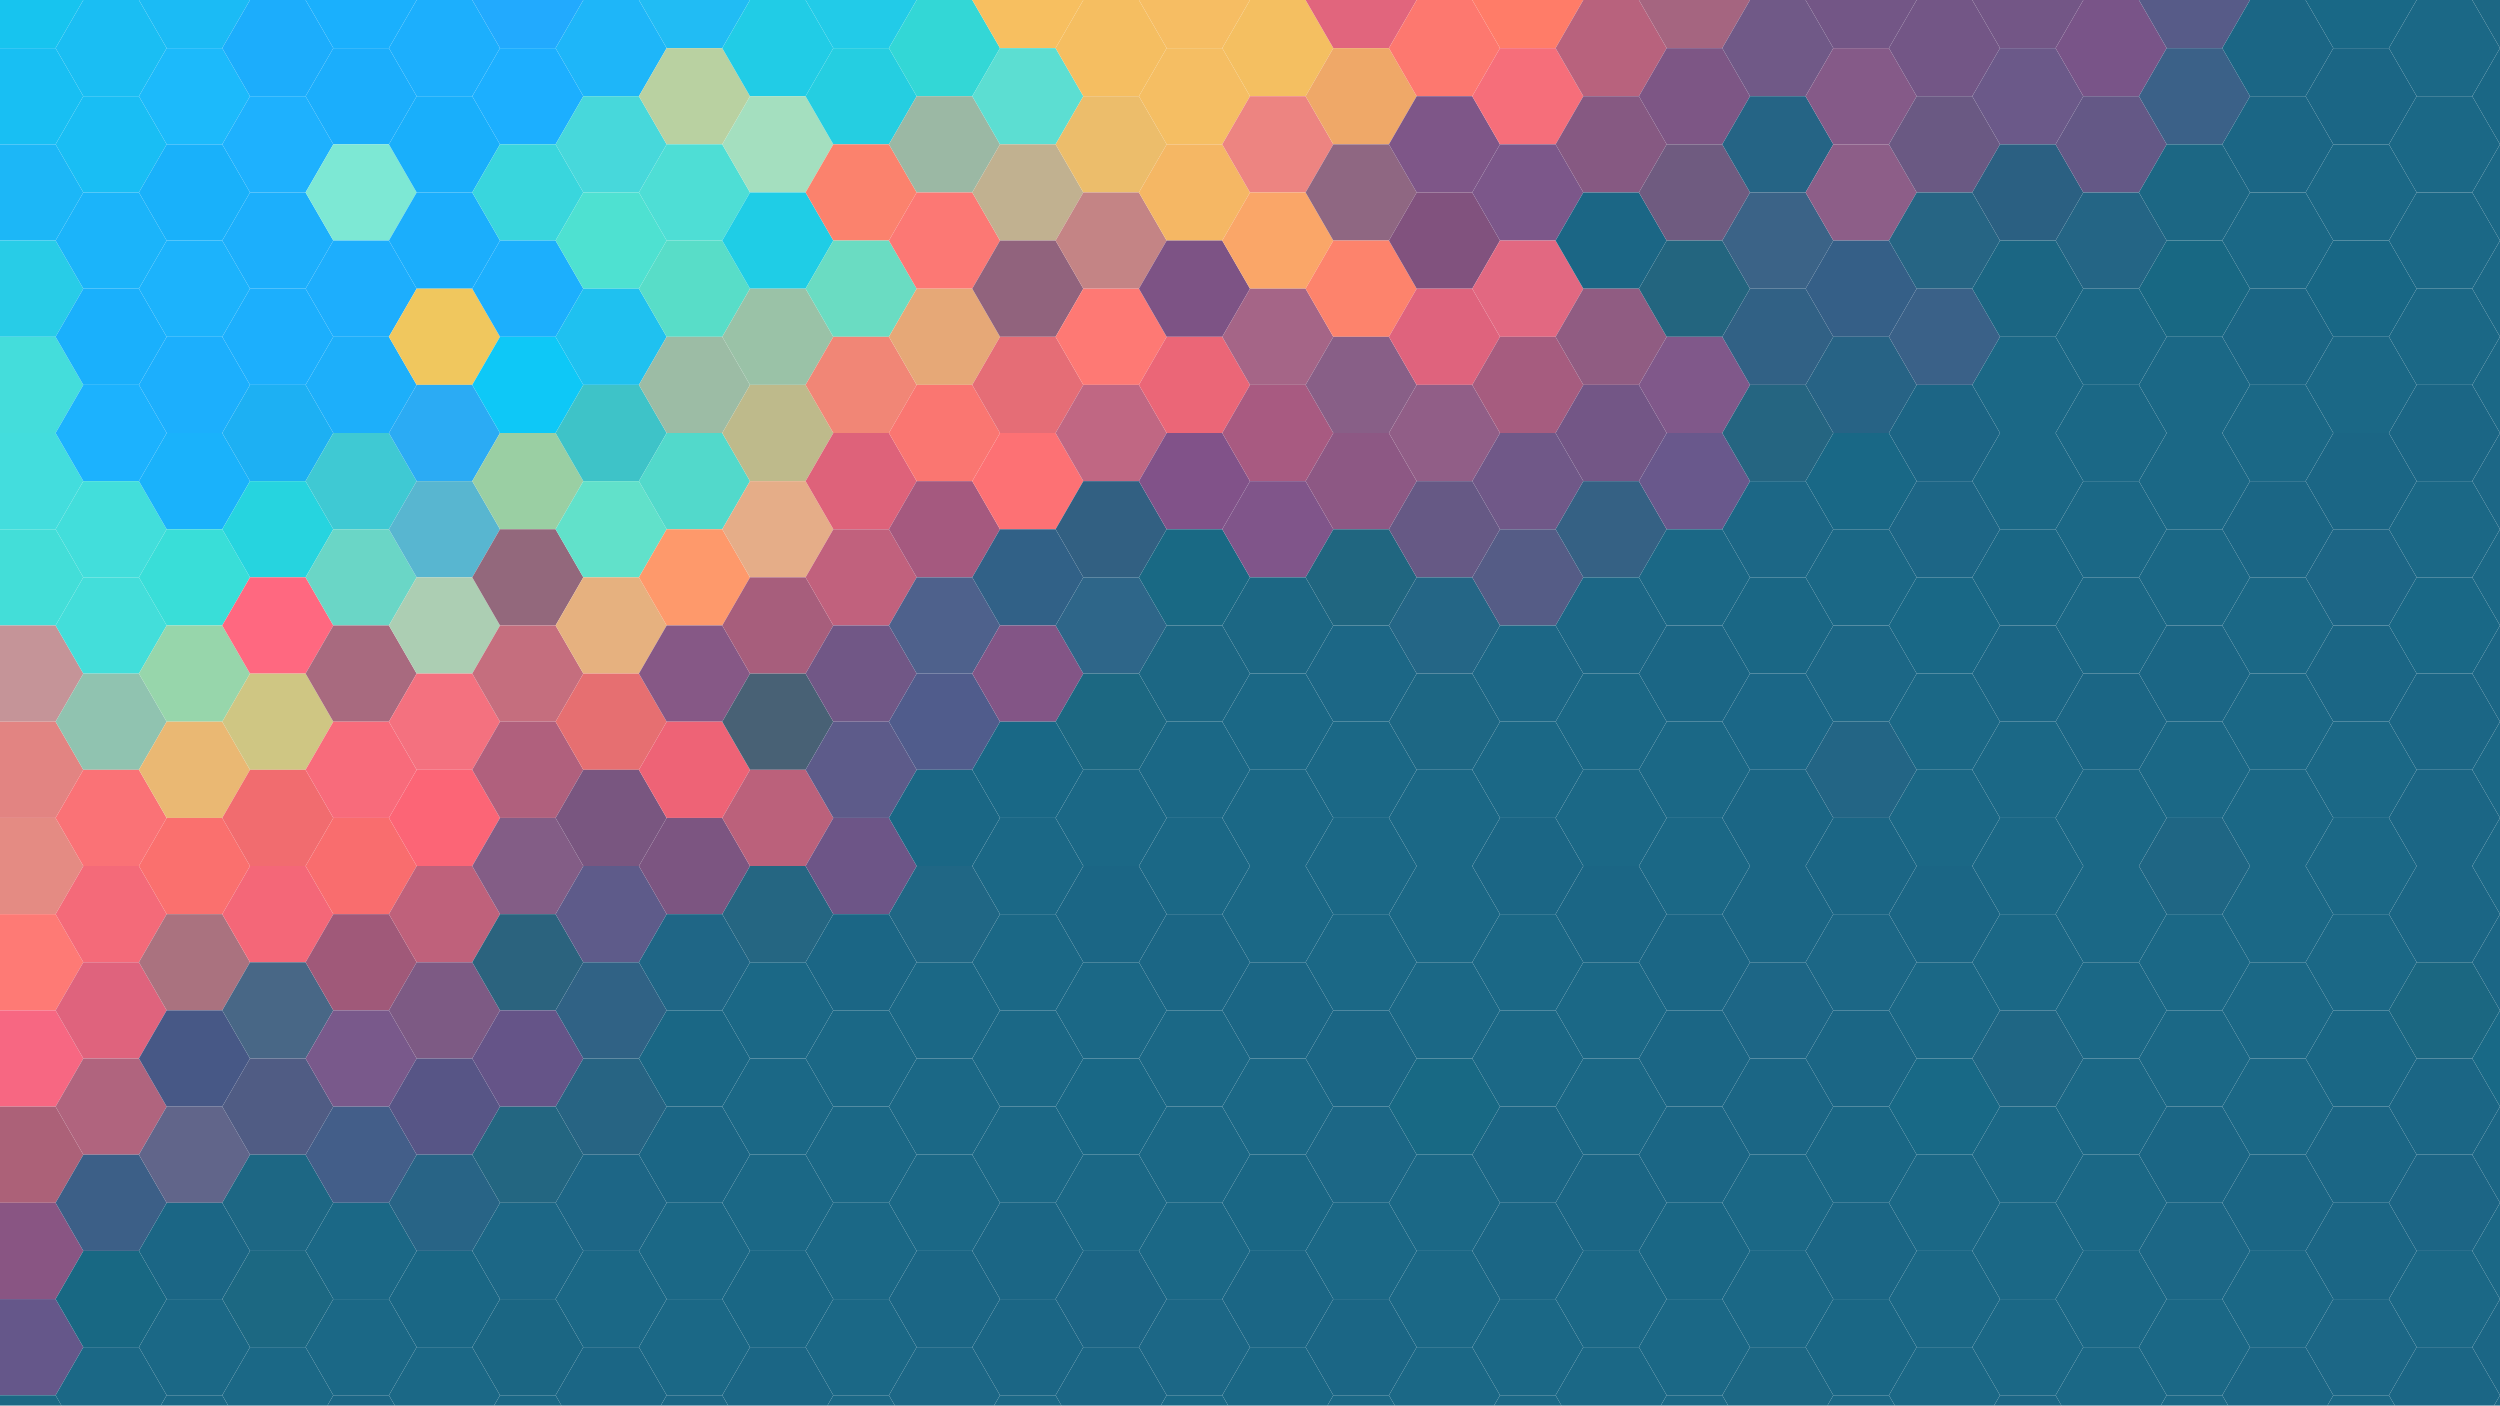 <?xml version="1.0" encoding="utf-8" ?>
<svg baseProfile="tiny" height="506" version="1.2" width="900" xmlns="http://www.w3.org/2000/svg" xmlns:ev="http://www.w3.org/2001/xml-events" xmlns:xlink="http://www.w3.org/1999/xlink"><defs /><polygon fill="rgb(23,196,239)" points="0,-17.32 20,-17.32 30.0,0.0 20,17.32 0,17.32 -10.0,0.0" /><polygon fill="rgb(24,191,243)" points="0,17.32 20,17.32 30.0,34.641 20,51.962 0,51.962 -10.0,34.641" /><polygon fill="rgb(28,183,247)" points="0,51.962 20,51.962 30.0,69.282 20,86.603 0,86.603 -10.0,69.282" /><polygon fill="rgb(40,204,231)" points="0,86.603 20,86.603 30.0,103.923 20,121.244 0,121.244 -10.0,103.923" /><polygon fill="rgb(68,221,219)" points="0,121.244 20,121.244 30.0,138.564 20,155.885 0,155.885 -10.0,138.564" /><polygon fill="rgb(67,221,221)" points="0,155.885 20,155.885 30.0,173.205 20,190.526 0,190.526 -10.0,173.205" /><polygon fill="rgb(67,222,216)" points="0,190.526 20,190.526 30.0,207.846 20,225.167 0,225.167 -10.0,207.846" /><polygon fill="rgb(197,148,152)" points="0,225.167 20,225.167 30.0,242.487 20,259.808 0,259.808 -10.0,242.487" /><polygon fill="rgb(226,132,130)" points="0,259.808 20,259.808 30.0,277.128 20,294.449 0,294.449 -10.0,277.128" /><polygon fill="rgb(228,139,131)" points="0,294.449 20,294.449 30.0,311.769 20,329.09 0,329.09 -10.0,311.769" /><polygon fill="rgb(254,122,117)" points="0,329.09 20,329.09 30.0,346.41 20,363.731 0,363.731 -10.0,346.41" /><polygon fill="rgb(247,103,130)" points="0,363.731 20,363.731 30.0,381.051 20,398.372 0,398.372 -10.0,381.051" /><polygon fill="rgb(172,97,120)" points="0,398.372 20,398.372 30.0,415.692 20,433.013 0,433.013 -10.0,415.692" /><polygon fill="rgb(137,85,131)" points="0,433.013 20,433.013 30.0,450.333 20,467.654 0,467.654 -10.0,450.333" /><polygon fill="rgb(101,87,138)" points="0,467.654 20,467.654 30.0,484.974 20,502.295 0,502.295 -10.0,484.974" /><polygon fill="rgb(27,104,132)" points="0,502.295 20,502.295 30.0,519.615 20,536.936 0,536.936 -10.0,519.615" /><polygon fill="rgb(26,190,243)" points="30.0,0.0 50.0,0.0 60.0,17.32 50.0,34.641 30.0,34.641 20.0,17.32" /><polygon fill="rgb(25,190,244)" points="30.0,34.641 50.0,34.641 60.0,51.962 50.0,69.282 30.0,69.282 20.0,51.962" /><polygon fill="rgb(27,180,250)" points="30.0,69.282 50.0,69.282 60.0,86.603 50.0,103.923 30.0,103.923 20.0,86.603" /><polygon fill="rgb(26,176,252)" points="30.0,103.923 50.0,103.923 60.0,121.244 50.0,138.564 30.0,138.564 20.0,121.244" /><polygon fill="rgb(28,178,254)" points="30.0,138.564 50.0,138.564 60.0,155.885 50.0,173.205 30.0,173.205 20.0,155.885" /><polygon fill="rgb(66,222,219)" points="30.0,173.205 50.0,173.205 60.0,190.526 50.0,207.846 30.0,207.846 20.0,190.526" /><polygon fill="rgb(67,222,218)" points="30.0,207.846 50.0,207.846 60.0,225.167 50.0,242.487 30.0,242.487 20.0,225.167" /><polygon fill="rgb(144,195,176)" points="30.0,242.487 50.0,242.487 60.0,259.808 50.0,277.128 30.0,277.128 20.0,259.808" /><polygon fill="rgb(250,114,118)" points="30.0,277.128 50.0,277.128 60.0,294.449 50.0,311.769 30.0,311.769 20.0,294.449" /><polygon fill="rgb(244,106,121)" points="30.0,311.769 50.0,311.769 60.0,329.09 50.0,346.41 30.0,346.41 20.0,329.09" /><polygon fill="rgb(223,99,125)" points="30.0,346.41 50.0,346.41 60.0,363.731 50.0,381.051 30.0,381.051 20.0,363.731" /><polygon fill="rgb(176,100,126)" points="30.0,381.051 50.0,381.051 60.0,398.372 50.0,415.692 30.0,415.692 20.0,398.372" /><polygon fill="rgb(60,95,135)" points="30.0,415.692 50.0,415.692 60.0,433.013 50.0,450.333 30.0,450.333 20.0,433.013" /><polygon fill="rgb(24,104,131)" points="30.0,450.333 50.0,450.333 60.0,467.654 50.0,484.974 30.0,484.974 20.0,467.654" /><polygon fill="rgb(27,104,134)" points="30.0,484.974 50.0,484.974 60.0,502.295 50.0,519.615 30.0,519.615 20.0,502.295" /><polygon fill="rgb(27,187,245)" points="60.0,-17.32 80.0,-17.32 90.0,0.0 80.0,17.32 60.0,17.32 50.0,0.0" /><polygon fill="rgb(28,186,251)" points="60.0,17.32 80.0,17.32 90.0,34.641 80.0,51.962 60.0,51.962 50.0,34.641" /><polygon fill="rgb(25,177,250)" points="60.0,51.962 80.0,51.962 90.0,69.282 80.0,86.603 60.0,86.603 50.0,69.282" /><polygon fill="rgb(28,179,252)" points="60.0,86.603 80.0,86.603 90.0,103.923 80.0,121.244 60.0,121.244 50.0,103.923" /><polygon fill="rgb(28,175,253)" points="60.0,121.244 80.0,121.244 90.0,138.564 80.0,155.885 60.0,155.885 50.0,138.564" /><polygon fill="rgb(26,178,251)" points="60.0,155.885 80.0,155.885 90.0,173.205 80.0,190.526 60.0,190.526 50.0,173.205" /><polygon fill="rgb(57,222,216)" points="60.0,190.526 80.0,190.526 90.0,207.846 80.0,225.167 60.0,225.167 50.0,207.846" /><polygon fill="rgb(151,214,171)" points="60.0,225.167 80.0,225.167 90.0,242.487 80.0,259.808 60.0,259.808 50.0,242.487" /><polygon fill="rgb(234,184,115)" points="60.0,259.808 80.0,259.808 90.0,277.128 80.0,294.449 60.0,294.449 50.0,277.128" /><polygon fill="rgb(250,112,110)" points="60.0,294.449 80.0,294.449 90.0,311.769 80.0,329.09 60.0,329.09 50.0,311.769" /><polygon fill="rgb(170,114,127)" points="60.0,329.09 80.0,329.09 90.0,346.41 80.0,363.731 60.0,363.731 50.0,346.41" /><polygon fill="rgb(71,88,134)" points="60.0,363.731 80.0,363.731 90.0,381.051 80.0,398.372 60.0,398.372 50.0,381.051" /><polygon fill="rgb(97,101,138)" points="60.0,398.372 80.0,398.372 90.0,415.692 80.0,433.013 60.0,433.013 50.0,415.692" /><polygon fill="rgb(27,102,133)" points="60.0,433.013 80.0,433.013 90.0,450.333 80.0,467.654 60.0,467.654 50.0,450.333" /><polygon fill="rgb(27,104,134)" points="60.0,467.654 80.0,467.654 90.0,484.974 80.0,502.295 60.0,502.295 50.0,484.974" /><polygon fill="rgb(26,103,133)" points="60.0,502.295 80.0,502.295 90.0,519.615 80.0,536.936 60.0,536.936 50.0,519.615" /><polygon fill="rgb(28,173,252)" points="90.0,0.0 110.0,0.0 120.0,17.32 110.0,34.641 90.0,34.641 80.0,17.32" /><polygon fill="rgb(30,177,254)" points="90.0,34.641 110.0,34.641 120.0,51.962 110.0,69.282 90.0,69.282 80.0,51.962" /><polygon fill="rgb(28,175,252)" points="90.0,69.282 110.0,69.282 120.0,86.603 110.0,103.923 90.0,103.923 80.0,86.603" /><polygon fill="rgb(28,175,253)" points="90.0,103.923 110.0,103.923 120.0,121.244 110.0,138.564 90.0,138.564 80.0,121.244" /><polygon fill="rgb(29,176,243)" points="90.0,138.564 110.0,138.564 120.0,155.885 110.0,173.205 90.0,173.205 80.0,155.885" /><polygon fill="rgb(38,212,223)" points="90.0,173.205 110.0,173.205 120.0,190.526 110.0,207.846 90.0,207.846 80.0,190.526" /><polygon fill="rgb(255,104,128)" points="90.0,207.846 110.0,207.846 120.0,225.167 110.0,242.487 90.0,242.487 80.0,225.167" /><polygon fill="rgb(207,198,131)" points="90.0,242.487 110.0,242.487 120.0,259.808 110.0,277.128 90.0,277.128 80.0,259.808" /><polygon fill="rgb(241,108,111)" points="90.0,277.128 110.0,277.128 120.0,294.449 110.0,311.769 90.0,311.769 80.0,294.449" /><polygon fill="rgb(244,103,120)" points="90.0,311.769 110.0,311.769 120.0,329.09 110.0,346.41 90.0,346.41 80.0,329.09" /><polygon fill="rgb(72,103,134)" points="90.0,346.41 110.0,346.41 120.0,363.731 110.0,381.051 90.0,381.051 80.0,363.731" /><polygon fill="rgb(80,92,132)" points="90.0,381.051 110.0,381.051 120.0,398.372 110.0,415.692 90.0,415.692 80.0,398.372" /><polygon fill="rgb(29,103,132)" points="90.0,415.692 110.0,415.692 120.0,433.013 110.0,450.333 90.0,450.333 80.0,433.013" /><polygon fill="rgb(28,104,130)" points="90.0,450.333 110.0,450.333 120.0,467.654 110.0,484.974 90.0,484.974 80.0,467.654" /><polygon fill="rgb(27,104,134)" points="90.0,484.974 110.0,484.974 120.0,502.295 110.0,519.615 90.0,519.615 80.0,502.295" /><polygon fill="rgb(26,176,253)" points="120.0,-17.32 140.0,-17.32 150.0,0.0 140.0,17.32 120.0,17.32 110.0,0.0" /><polygon fill="rgb(27,174,252)" points="120.0,17.32 140.0,17.32 150.0,34.641 140.0,51.962 120.0,51.962 110.0,34.641" /><polygon fill="rgb(125,232,212)" points="120.0,51.962 140.0,51.962 150.0,69.282 140.0,86.603 120.0,86.603 110.0,69.282" /><polygon fill="rgb(29,174,253)" points="120.0,86.603 140.0,86.603 150.0,103.923 140.0,121.244 120.0,121.244 110.0,103.923" /><polygon fill="rgb(29,175,250)" points="120.0,121.244 140.0,121.244 150.0,138.564 140.0,155.885 120.0,155.885 110.0,138.564" /><polygon fill="rgb(63,201,211)" points="120.0,155.885 140.0,155.885 150.0,173.205 140.0,190.526 120.0,190.526 110.0,173.205" /><polygon fill="rgb(106,214,198)" points="120.0,190.526 140.0,190.526 150.0,207.846 140.0,225.167 120.0,225.167 110.0,207.846" /><polygon fill="rgb(168,106,127)" points="120.0,225.167 140.0,225.167 150.0,242.487 140.0,259.808 120.0,259.808 110.0,242.487" /><polygon fill="rgb(248,107,123)" points="120.0,259.808 140.0,259.808 150.0,277.128 140.0,294.449 120.0,294.449 110.0,277.128" /><polygon fill="rgb(249,109,110)" points="120.0,294.449 140.0,294.449 150.0,311.769 140.0,329.09 120.0,329.09 110.0,311.769" /><polygon fill="rgb(160,89,121)" points="120.0,329.09 140.0,329.09 150.0,346.41 140.0,363.731 120.0,363.731 110.0,346.41" /><polygon fill="rgb(121,89,139)" points="120.0,363.731 140.0,363.731 150.0,381.051 140.0,398.372 120.0,398.372 110.0,381.051" /><polygon fill="rgb(67,94,137)" points="120.0,398.372 140.0,398.372 150.0,415.692 140.0,433.013 120.0,433.013 110.0,415.692" /><polygon fill="rgb(27,104,134)" points="120.0,433.013 140.0,433.013 150.0,450.333 140.0,467.654 120.0,467.654 110.0,450.333" /><polygon fill="rgb(27,104,134)" points="120.0,467.654 140.0,467.654 150.0,484.974 140.0,502.295 120.0,502.295 110.0,484.974" /><polygon fill="rgb(27,102,133)" points="120.0,502.295 140.0,502.295 150.0,519.615 140.0,536.936 120.0,536.936 110.0,519.615" /><polygon fill="rgb(28,175,253)" points="150.0,0.0 170.0,0.0 180.0,17.32 170.0,34.641 150.0,34.641 140.0,17.32" /><polygon fill="rgb(25,175,251)" points="150.0,34.641 170.0,34.641 180.0,51.962 170.0,69.282 150.0,69.282 140.0,51.962" /><polygon fill="rgb(27,174,252)" points="150.0,69.282 170.0,69.282 180.0,86.603 170.0,103.923 150.0,103.923 140.0,86.603" /><polygon fill="rgb(240,199,94)" points="150.0,103.923 170.0,103.923 180.0,121.244 170.0,138.564 150.0,138.564 140.0,121.244" /><polygon fill="rgb(43,171,244)" points="150.0,138.564 170.0,138.564 180.0,155.885 170.0,173.205 150.0,173.205 140.0,155.885" /><polygon fill="rgb(88,182,208)" points="150.0,173.205 170.0,173.205 180.0,190.526 170.0,207.846 150.0,207.846 140.0,190.526" /><polygon fill="rgb(172,206,179)" points="150.0,207.846 170.0,207.846 180.0,225.167 170.0,242.487 150.0,242.487 140.0,225.167" /><polygon fill="rgb(244,113,127)" points="150.0,242.487 170.0,242.487 180.0,259.808 170.0,277.128 150.0,277.128 140.0,259.808" /><polygon fill="rgb(252,101,118)" points="150.0,277.128 170.0,277.128 180.0,294.449 170.0,311.769 150.0,311.769 140.0,294.449" /><polygon fill="rgb(191,97,123)" points="150.0,311.769 170.0,311.769 180.0,329.09 170.0,346.41 150.0,346.41 140.0,329.09" /><polygon fill="rgb(125,90,132)" points="150.0,346.41 170.0,346.41 180.0,363.731 170.0,381.051 150.0,381.051 140.0,363.731" /><polygon fill="rgb(87,85,134)" points="150.0,381.051 170.0,381.051 180.0,398.372 170.0,415.692 150.0,415.692 140.0,398.372" /><polygon fill="rgb(40,100,134)" points="150.0,415.692 170.0,415.692 180.0,433.013 170.0,450.333 150.0,450.333 140.0,433.013" /><polygon fill="rgb(26,103,133)" points="150.0,450.333 170.0,450.333 180.0,467.654 170.0,484.974 150.0,484.974 140.0,467.654" /><polygon fill="rgb(27,104,134)" points="150.0,484.974 170.0,484.974 180.0,502.295 170.0,519.615 150.0,519.615 140.0,502.295" /><polygon fill="rgb(34,170,254)" points="180.0,-17.32 200.0,-17.32 210.0,0.0 200.0,17.32 180.0,17.32 170.0,0.0" /><polygon fill="rgb(28,175,255)" points="180.0,17.32 200.0,17.32 210.0,34.641 200.0,51.962 180.0,51.962 170.0,34.641" /><polygon fill="rgb(57,214,221)" points="180.0,51.962 200.0,51.962 210.0,69.282 200.0,86.603 180.0,86.603 170.0,69.282" /><polygon fill="rgb(28,175,253)" points="180.0,86.603 200.0,86.603 210.0,103.923 200.0,121.244 180.0,121.244 170.0,103.923" /><polygon fill="rgb(14,200,247)" points="180.0,121.244 200.0,121.244 210.0,138.564 200.0,155.885 180.0,155.885 170.0,138.564" /><polygon fill="rgb(154,207,163)" points="180.0,155.885 200.0,155.885 210.0,173.205 200.0,190.526 180.0,190.526 170.0,173.205" /><polygon fill="rgb(147,104,124)" points="180.0,190.526 200.0,190.526 210.0,207.846 200.0,225.167 180.0,225.167 170.0,207.846" /><polygon fill="rgb(197,110,126)" points="180.0,225.167 200.0,225.167 210.0,242.487 200.0,259.808 180.0,259.808 170.0,242.487" /><polygon fill="rgb(176,96,125)" points="180.0,259.808 200.0,259.808 210.0,277.128 200.0,294.449 180.0,294.449 170.0,277.128" /><polygon fill="rgb(131,93,134)" points="180.0,294.449 200.0,294.449 210.0,311.769 200.0,329.09 180.0,329.09 170.0,311.769" /><polygon fill="rgb(43,99,126)" points="180.0,329.09 200.0,329.09 210.0,346.41 200.0,363.731 180.0,363.731 170.0,346.41" /><polygon fill="rgb(101,84,136)" points="180.0,363.731 200.0,363.731 210.0,381.051 200.0,398.372 180.0,398.372 170.0,381.051" /><polygon fill="rgb(35,102,129)" points="180.0,398.372 200.0,398.372 210.0,415.692 200.0,433.013 180.0,433.013 170.0,415.692" /><polygon fill="rgb(28,103,134)" points="180.0,433.013 200.0,433.013 210.0,450.333 200.0,467.654 180.0,467.654 170.0,450.333" /><polygon fill="rgb(27,102,131)" points="180.0,467.654 200.0,467.654 210.0,484.974 200.0,502.295 180.0,502.295 170.0,484.974" /><polygon fill="rgb(26,103,133)" points="180.0,502.295 200.0,502.295 210.0,519.615 200.0,536.936 180.0,536.936 170.0,519.615" /><polygon fill="rgb(30,182,249)" points="210.0,0.0 230.0,0.0 240.0,17.32 230.0,34.641 210.0,34.641 200.0,17.32" /><polygon fill="rgb(71,216,219)" points="210.0,34.641 230.0,34.641 240.0,51.962 230.0,69.282 210.0,69.282 200.0,51.962" /><polygon fill="rgb(78,225,209)" points="210.0,69.282 230.0,69.282 240.0,86.603 230.0,103.923 210.0,103.923 200.0,86.603" /><polygon fill="rgb(31,193,240)" points="210.0,103.923 230.0,103.923 240.0,121.244 230.0,138.564 210.0,138.564 200.0,121.244" /><polygon fill="rgb(62,195,200)" points="210.0,138.564 230.0,138.564 240.0,155.885 230.0,173.205 210.0,173.205 200.0,155.885" /><polygon fill="rgb(97,225,202)" points="210.0,173.205 230.0,173.205 240.0,190.526 230.0,207.846 210.0,207.846 200.0,190.526" /><polygon fill="rgb(230,177,127)" points="210.0,207.846 230.0,207.846 240.0,225.167 230.0,242.487 210.0,242.487 200.0,225.167" /><polygon fill="rgb(230,111,113)" points="210.0,242.487 230.0,242.487 240.0,259.808 230.0,277.128 210.0,277.128 200.0,259.808" /><polygon fill="rgb(121,86,128)" points="210.0,277.128 230.0,277.128 240.0,294.449 230.0,311.769 210.0,311.769 200.0,294.449" /><polygon fill="rgb(94,91,138)" points="210.0,311.769 230.0,311.769 240.0,329.09 230.0,346.41 210.0,346.41 200.0,329.09" /><polygon fill="rgb(48,98,133)" points="210.0,346.41 230.0,346.41 240.0,363.731 230.0,381.051 210.0,381.051 200.0,363.731" /><polygon fill="rgb(39,100,131)" points="210.0,381.051 230.0,381.051 240.0,398.372 230.0,415.692 210.0,415.692 200.0,398.372" /><polygon fill="rgb(29,102,134)" points="210.0,415.692 230.0,415.692 240.0,433.013 230.0,450.333 210.0,450.333 200.0,433.013" /><polygon fill="rgb(27,104,134)" points="210.0,450.333 230.0,450.333 240.0,467.654 230.0,484.974 210.0,484.974 200.0,467.654" /><polygon fill="rgb(27,102,133)" points="210.0,484.974 230.0,484.974 240.0,502.295 230.0,519.615 210.0,519.615 200.0,502.295" /><polygon fill="rgb(33,188,244)" points="240.0,-17.32 260.0,-17.32 270.0,0.0 260.0,17.32 240.0,17.32 230.0,0.0" /><polygon fill="rgb(185,209,161)" points="240.0,17.32 260.0,17.32 270.0,34.641 260.0,51.962 240.0,51.962 230.0,34.641" /><polygon fill="rgb(78,222,213)" points="240.0,51.962 260.0,51.962 270.0,69.282 260.0,86.603 240.0,86.603 230.0,69.282" /><polygon fill="rgb(88,221,200)" points="240.0,86.603 260.0,86.603 270.0,103.923 260.0,121.244 240.0,121.244 230.0,103.923" /><polygon fill="rgb(156,188,165)" points="240.0,121.244 260.0,121.244 270.0,138.564 260.0,155.885 240.0,155.885 230.0,138.564" /><polygon fill="rgb(82,217,203)" points="240.0,155.885 260.0,155.885 270.0,173.205 260.0,190.526 240.0,190.526 230.0,173.205" /><polygon fill="rgb(254,153,107)" points="240.0,190.526 260.0,190.526 270.0,207.846 260.0,225.167 240.0,225.167 230.0,207.846" /><polygon fill="rgb(134,88,134)" points="240.0,225.167 260.0,225.167 270.0,242.487 260.0,259.808 240.0,259.808 230.0,242.487" /><polygon fill="rgb(238,99,118)" points="240.0,259.808 260.0,259.808 270.0,277.128 260.0,294.449 240.0,294.449 230.0,277.128" /><polygon fill="rgb(124,85,129)" points="240.0,294.449 260.0,294.449 270.0,311.769 260.0,329.09 240.0,329.09 230.0,311.769" /><polygon fill="rgb(31,102,134)" points="240.0,329.09 260.0,329.09 270.0,346.41 260.0,363.731 240.0,363.731 230.0,346.41" /><polygon fill="rgb(26,103,133)" points="240.0,363.731 260.0,363.731 270.0,381.051 260.0,398.372 240.0,398.372 230.0,381.051" /><polygon fill="rgb(27,102,133)" points="240.0,398.372 260.0,398.372 270.0,415.692 260.0,433.013 240.0,433.013 230.0,415.692" /><polygon fill="rgb(27,104,134)" points="240.0,433.013 260.0,433.013 270.0,450.333 260.0,467.654 240.0,467.654 230.0,450.333" /><polygon fill="rgb(27,104,134)" points="240.0,467.654 260.0,467.654 270.0,484.974 260.0,502.295 240.0,502.295 230.0,484.974" /><polygon fill="rgb(27,102,133)" points="240.0,502.295 260.0,502.295 270.0,519.615 260.0,536.936 240.0,536.936 230.0,519.615" /><polygon fill="rgb(33,204,230)" points="270.0,0.0 290.0,0.0 300.0,17.32 290.0,34.641 270.0,34.641 260.0,17.32" /><polygon fill="rgb(164,223,191)" points="270.0,34.641 290.0,34.641 300.0,51.962 290.0,69.282 270.0,69.282 260.0,51.962" /><polygon fill="rgb(31,205,230)" points="270.0,69.282 290.0,69.282 300.0,86.603 290.0,103.923 270.0,103.923 260.0,86.603" /><polygon fill="rgb(154,194,167)" points="270.0,103.923 290.0,103.923 300.0,121.244 290.0,138.564 270.0,138.564 260.0,121.244" /><polygon fill="rgb(190,186,139)" points="270.0,138.564 290.0,138.564 300.0,155.885 290.0,173.205 270.0,173.205 260.0,155.885" /><polygon fill="rgb(229,173,136)" points="270.0,173.205 290.0,173.205 300.0,190.526 290.0,207.846 270.0,207.846 260.0,190.526" /><polygon fill="rgb(167,94,124)" points="270.0,207.846 290.0,207.846 300.0,225.167 290.0,242.487 270.0,242.487 260.0,225.167" /><polygon fill="rgb(72,97,117)" points="270.0,242.487 290.0,242.487 300.0,259.808 290.0,277.128 270.0,277.128 260.0,259.808" /><polygon fill="rgb(187,97,123)" points="270.0,277.128 290.0,277.128 300.0,294.449 290.0,311.769 270.0,311.769 260.0,294.449" /><polygon fill="rgb(37,102,130)" points="270.0,311.769 290.0,311.769 300.0,329.09 290.0,346.41 270.0,346.41 260.0,329.09" /><polygon fill="rgb(27,104,134)" points="270.0,346.41 290.0,346.41 300.0,363.731 290.0,381.051 270.0,381.051 260.0,363.731" /><polygon fill="rgb(27,104,134)" points="270.0,381.051 290.0,381.051 300.0,398.372 290.0,415.692 270.0,415.692 260.0,398.372" /><polygon fill="rgb(27,104,134)" points="270.0,415.692 290.0,415.692 300.0,433.013 290.0,450.333 270.0,450.333 260.0,433.013" /><polygon fill="rgb(26,103,133)" points="270.0,450.333 290.0,450.333 300.0,467.654 290.0,484.974 270.0,484.974 260.0,467.654" /><polygon fill="rgb(27,102,133)" points="270.0,484.974 290.0,484.974 300.0,502.295 290.0,519.615 270.0,519.615 260.0,502.295" /><polygon fill="rgb(34,203,232)" points="300.0,-17.32 320.0,-17.32 330.0,0.0 320.0,17.32 300.0,17.32 290.0,0.0" /><polygon fill="rgb(37,206,225)" points="300.0,17.32 320.0,17.32 330.0,34.641 320.0,51.962 300.0,51.962 290.0,34.641" /><polygon fill="rgb(251,130,109)" points="300.0,51.962 320.0,51.962 330.0,69.282 320.0,86.603 300.0,86.603 290.0,69.282" /><polygon fill="rgb(106,220,194)" points="300.0,86.603 320.0,86.603 330.0,103.923 320.0,121.244 300.0,121.244 290.0,103.923" /><polygon fill="rgb(241,134,118)" points="300.0,121.244 320.0,121.244 330.0,138.564 320.0,155.885 300.0,155.885 290.0,138.564" /><polygon fill="rgb(222,98,122)" points="300.0,155.885 320.0,155.885 330.0,173.205 320.0,190.526 300.0,190.526 290.0,173.205" /><polygon fill="rgb(193,97,125)" points="300.0,190.526 320.0,190.526 330.0,207.846 320.0,225.167 300.0,225.167 290.0,207.846" /><polygon fill="rgb(113,87,134)" points="300.0,225.167 320.0,225.167 330.0,242.487 320.0,259.808 300.0,259.808 290.0,242.487" /><polygon fill="rgb(93,91,138)" points="300.0,259.808 320.0,259.808 330.0,277.128 320.0,294.449 300.0,294.449 290.0,277.128" /><polygon fill="rgb(109,85,135)" points="300.0,294.449 320.0,294.449 330.0,311.769 320.0,329.09 300.0,329.09 290.0,311.769" /><polygon fill="rgb(27,102,133)" points="300.0,329.09 320.0,329.09 330.0,346.41 320.0,363.731 300.0,363.731 290.0,346.41" /><polygon fill="rgb(27,104,134)" points="300.0,363.731 320.0,363.731 330.0,381.051 320.0,398.372 300.0,398.372 290.0,381.051" /><polygon fill="rgb(27,104,134)" points="300.0,398.372 320.0,398.372 330.0,415.692 320.0,433.013 300.0,433.013 290.0,415.692" /><polygon fill="rgb(27,104,134)" points="300.0,433.013 320.0,433.013 330.0,450.333 320.0,467.654 300.0,467.654 290.0,450.333" /><polygon fill="rgb(27,104,134)" points="300.0,467.654 320.0,467.654 330.0,484.974 320.0,502.295 300.0,502.295 290.0,484.974" /><polygon fill="rgb(27,104,134)" points="300.0,502.295 320.0,502.295 330.0,519.615 320.0,536.936 300.0,536.936 290.0,519.615" /><polygon fill="rgb(51,215,214)" points="330.0,0.0 350.0,0.0 360.0,17.32 350.0,34.641 330.0,34.641 320.0,17.32" /><polygon fill="rgb(155,184,164)" points="330.0,34.641 350.0,34.641 360.0,51.962 350.0,69.282 330.0,69.282 320.0,51.962" /><polygon fill="rgb(252,120,116)" points="330.0,69.282 350.0,69.282 360.0,86.603 350.0,103.923 330.0,103.923 320.0,86.603" /><polygon fill="rgb(230,168,119)" points="330.0,103.923 350.0,103.923 360.0,121.244 350.0,138.564 330.0,138.564 320.0,121.244" /><polygon fill="rgb(250,118,113)" points="330.0,138.564 350.0,138.564 360.0,155.885 350.0,173.205 330.0,173.205 320.0,155.885" /><polygon fill="rgb(165,89,127)" points="330.0,173.205 350.0,173.205 360.0,190.526 350.0,207.846 330.0,207.846 320.0,190.526" /><polygon fill="rgb(78,97,140)" points="330.0,207.846 350.0,207.846 360.0,225.167 350.0,242.487 330.0,242.487 320.0,225.167" /><polygon fill="rgb(80,92,140)" points="330.0,242.487 350.0,242.487 360.0,259.808 350.0,277.128 330.0,277.128 320.0,259.808" /><polygon fill="rgb(26,103,133)" points="330.0,277.128 350.0,277.128 360.0,294.449 350.0,311.769 330.0,311.769 320.0,294.449" /><polygon fill="rgb(32,103,133)" points="330.0,311.769 350.0,311.769 360.0,329.09 350.0,346.41 330.0,346.41 320.0,329.09" /><polygon fill="rgb(27,104,134)" points="330.0,346.41 350.0,346.41 360.0,363.731 350.0,381.051 330.0,381.051 320.0,363.731" /><polygon fill="rgb(27,104,134)" points="330.0,381.051 350.0,381.051 360.0,398.372 350.0,415.692 330.0,415.692 320.0,398.372" /><polygon fill="rgb(27,104,134)" points="330.0,415.692 350.0,415.692 360.0,433.013 350.0,450.333 330.0,450.333 320.0,433.013" /><polygon fill="rgb(27,102,133)" points="330.0,450.333 350.0,450.333 360.0,467.654 350.0,484.974 330.0,484.974 320.0,467.654" /><polygon fill="rgb(28,103,134)" points="330.0,484.974 350.0,484.974 360.0,502.295 350.0,519.615 330.0,519.615 320.0,502.295" /><polygon fill="rgb(247,191,96)" points="360.0,-17.32 380.0,-17.32 390.0,0.0 380.0,17.32 360.0,17.32 350.0,0.0" /><polygon fill="rgb(92,222,210)" points="360.0,17.32 380.0,17.32 390.0,34.641 380.0,51.962 360.0,51.962 350.0,34.641" /><polygon fill="rgb(193,177,144)" points="360.0,51.962 380.0,51.962 390.0,69.282 380.0,86.603 360.0,86.603 350.0,69.282" /><polygon fill="rgb(145,99,125)" points="360.0,86.603 380.0,86.603 390.0,103.923 380.0,121.244 360.0,121.244 350.0,103.923" /><polygon fill="rgb(229,109,118)" points="360.0,121.244 380.0,121.244 390.0,138.564 380.0,155.885 360.0,155.885 350.0,138.564" /><polygon fill="rgb(253,113,116)" points="360.0,155.885 380.0,155.885 390.0,173.205 380.0,190.526 360.0,190.526 350.0,173.205" /><polygon fill="rgb(49,97,135)" points="360.0,190.526 380.0,190.526 390.0,207.846 380.0,225.167 360.0,225.167 350.0,207.846" /><polygon fill="rgb(131,85,134)" points="360.0,225.167 380.0,225.167 390.0,242.487 380.0,259.808 360.0,259.808 350.0,242.487" /><polygon fill="rgb(25,104,134)" points="360.0,259.808 380.0,259.808 390.0,277.128 380.0,294.449 360.0,294.449 350.0,277.128" /><polygon fill="rgb(27,104,134)" points="360.0,294.449 380.0,294.449 390.0,311.769 380.0,329.09 360.0,329.09 350.0,311.769" /><polygon fill="rgb(27,104,134)" points="360.0,329.09 380.0,329.09 390.0,346.41 380.0,363.731 360.0,363.731 350.0,346.41" /><polygon fill="rgb(27,104,134)" points="360.0,363.731 380.0,363.731 390.0,381.051 380.0,398.372 360.0,398.372 350.0,381.051" /><polygon fill="rgb(27,104,134)" points="360.0,398.372 380.0,398.372 390.0,415.692 380.0,433.013 360.0,433.013 350.0,415.692" /><polygon fill="rgb(27,102,133)" points="360.0,433.013 380.0,433.013 390.0,450.333 380.0,467.654 360.0,467.654 350.0,450.333" /><polygon fill="rgb(27,102,133)" points="360.0,467.654 380.0,467.654 390.0,484.974 380.0,502.295 360.0,502.295 350.0,484.974" /><polygon fill="rgb(27,104,134)" points="360.0,502.295 380.0,502.295 390.0,519.615 380.0,536.936 360.0,536.936 350.0,519.615" /><polygon fill="rgb(245,190,97)" points="390.0,0.0 410.0,0.0 420.0,17.32 410.0,34.641 390.0,34.641 380.0,17.32" /><polygon fill="rgb(236,189,107)" points="390.0,34.641 410.0,34.641 420.0,51.962 410.0,69.282 390.0,69.282 380.0,51.962" /><polygon fill="rgb(196,132,133)" points="390.0,69.282 410.0,69.282 420.0,86.603 410.0,103.923 390.0,103.923 380.0,86.603" /><polygon fill="rgb(254,121,116)" points="390.0,103.923 410.0,103.923 420.0,121.244 410.0,138.564 390.0,138.564 380.0,121.244" /><polygon fill="rgb(192,103,131)" points="390.0,138.564 410.0,138.564 420.0,155.885 410.0,173.205 390.0,173.205 380.0,155.885" /><polygon fill="rgb(50,96,130)" points="390.0,173.205 410.0,173.205 420.0,190.526 410.0,207.846 390.0,207.846 380.0,190.526" /><polygon fill="rgb(46,102,137)" points="390.0,207.846 410.0,207.846 420.0,225.167 410.0,242.487 390.0,242.487 380.0,225.167" /><polygon fill="rgb(28,104,130)" points="390.0,242.487 410.0,242.487 420.0,259.808 410.0,277.128 390.0,277.128 380.0,259.808" /><polygon fill="rgb(27,104,134)" points="390.0,277.128 410.0,277.128 420.0,294.449 410.0,311.769 390.0,311.769 380.0,294.449" /><polygon fill="rgb(27,102,133)" points="390.0,311.769 410.0,311.769 420.0,329.09 410.0,346.41 390.0,346.41 380.0,329.09" /><polygon fill="rgb(27,104,134)" points="390.0,346.41 410.0,346.41 420.0,363.731 410.0,381.051 390.0,381.051 380.0,363.731" /><polygon fill="rgb(25,104,134)" points="390.0,381.051 410.0,381.051 420.0,398.372 410.0,415.692 390.0,415.692 380.0,398.372" /><polygon fill="rgb(27,104,134)" points="390.0,415.692 410.0,415.692 420.0,433.013 410.0,450.333 390.0,450.333 380.0,433.013" /><polygon fill="rgb(28,101,133)" points="390.0,450.333 410.0,450.333 420.0,467.654 410.0,484.974 390.0,484.974 380.0,467.654" /><polygon fill="rgb(27,102,133)" points="390.0,484.974 410.0,484.974 420.0,502.295 410.0,519.615 390.0,519.615 380.0,502.295" /><polygon fill="rgb(246,189,99)" points="420.0,-17.32 440.0,-17.32 450.0,0.0 440.0,17.32 420.0,17.32 410.0,0.0" /><polygon fill="rgb(245,190,99)" points="420.0,17.32 440.0,17.32 450.0,34.641 440.0,51.962 420.0,51.962 410.0,34.641" /><polygon fill="rgb(245,183,100)" points="420.0,51.962 440.0,51.962 450.0,69.282 440.0,86.603 420.0,86.603 410.0,69.282" /><polygon fill="rgb(125,83,133)" points="420.0,86.603 440.0,86.603 450.0,103.923 440.0,121.244 420.0,121.244 410.0,103.923" /><polygon fill="rgb(235,102,119)" points="420.0,121.244 440.0,121.244 450.0,138.564 440.0,155.885 420.0,155.885 410.0,138.564" /><polygon fill="rgb(129,82,137)" points="420.0,155.885 440.0,155.885 450.0,173.205 440.0,190.526 420.0,190.526 410.0,173.205" /><polygon fill="rgb(25,105,132)" points="420.0,190.526 440.0,190.526 450.0,207.846 440.0,225.167 420.0,225.167 410.0,207.846" /><polygon fill="rgb(28,103,132)" points="420.0,225.167 440.0,225.167 450.0,242.487 440.0,259.808 420.0,259.808 410.0,242.487" /><polygon fill="rgb(27,104,134)" points="420.0,259.808 440.0,259.808 450.0,277.128 440.0,294.449 420.0,294.449 410.0,277.128" /><polygon fill="rgb(27,104,134)" points="420.0,294.449 440.0,294.449 450.0,311.769 440.0,329.09 420.0,329.09 410.0,311.769" /><polygon fill="rgb(27,102,133)" points="420.0,329.09 440.0,329.09 450.0,346.41 440.0,363.731 420.0,363.731 410.0,346.41" /><polygon fill="rgb(27,104,134)" points="420.0,363.731 440.0,363.731 450.0,381.051 440.0,398.372 420.0,398.372 410.0,381.051" /><polygon fill="rgb(27,104,134)" points="420.0,398.372 440.0,398.372 450.0,415.692 440.0,433.013 420.0,433.013 410.0,415.692" /><polygon fill="rgb(27,104,134)" points="420.0,433.013 440.0,433.013 450.0,450.333 440.0,467.654 420.0,467.654 410.0,450.333" /><polygon fill="rgb(28,103,134)" points="420.0,467.654 440.0,467.654 450.0,484.974 440.0,502.295 420.0,502.295 410.0,484.974" /><polygon fill="rgb(25,104,134)" points="420.0,502.295 440.0,502.295 450.0,519.615 440.0,536.936 420.0,536.936 410.0,519.615" /><polygon fill="rgb(244,191,97)" points="450.0,0.0 470.0,0.0 480.0,17.32 470.0,34.641 450.0,34.641 440.0,17.32" /><polygon fill="rgb(237,132,129)" points="450.0,34.641 470.0,34.641 480.0,51.962 470.0,69.282 450.0,69.282 440.0,51.962" /><polygon fill="rgb(250,166,104)" points="450.0,69.282 470.0,69.282 480.0,86.603 470.0,103.923 450.0,103.923 440.0,86.603" /><polygon fill="rgb(165,101,135)" points="450.0,103.923 470.0,103.923 480.0,121.244 470.0,138.564 450.0,138.564 440.0,121.244" /><polygon fill="rgb(168,90,129)" points="450.0,138.564 470.0,138.564 480.0,155.885 470.0,173.205 450.0,173.205 440.0,155.885" /><polygon fill="rgb(128,85,138)" points="450.0,173.205 470.0,173.205 480.0,190.526 470.0,207.846 450.0,207.846 440.0,190.526" /><polygon fill="rgb(28,103,132)" points="450.0,207.846 470.0,207.846 480.0,225.167 470.0,242.487 450.0,242.487 440.0,225.167" /><polygon fill="rgb(27,104,134)" points="450.0,242.487 470.0,242.487 480.0,259.808 470.0,277.128 450.0,277.128 440.0,259.808" /><polygon fill="rgb(27,104,134)" points="450.0,277.128 470.0,277.128 480.0,294.449 470.0,311.769 450.0,311.769 440.0,294.449" /><polygon fill="rgb(27,104,134)" points="450.0,311.769 470.0,311.769 480.0,329.09 470.0,346.41 450.0,346.41 440.0,329.09" /><polygon fill="rgb(27,102,133)" points="450.0,346.41 470.0,346.41 480.0,363.731 470.0,381.051 450.0,381.051 440.0,363.731" /><polygon fill="rgb(27,104,134)" points="450.0,381.051 470.0,381.051 480.0,398.372 470.0,415.692 450.0,415.692 440.0,398.372" /><polygon fill="rgb(26,103,133)" points="450.0,415.692 470.0,415.692 480.0,433.013 470.0,450.333 450.0,450.333 440.0,433.013" /><polygon fill="rgb(27,102,133)" points="450.0,450.333 470.0,450.333 480.0,467.654 470.0,484.974 450.0,484.974 440.0,467.654" /><polygon fill="rgb(26,103,133)" points="450.0,484.974 470.0,484.974 480.0,502.295 470.0,519.615 450.0,519.615 440.0,502.295" /><polygon fill="rgb(225,101,125)" points="480.0,-17.32 500.0,-17.32 510.0,0.0 500.0,17.32 480.0,17.32 470.0,0.0" /><polygon fill="rgb(239,168,104)" points="480.0,17.32 500.0,17.32 510.0,34.641 500.0,51.962 480.0,51.962 470.0,34.641" /><polygon fill="rgb(143,103,130)" points="480.0,51.962 500.0,51.962 510.0,69.282 500.0,86.603 480.0,86.603 470.0,69.282" /><polygon fill="rgb(253,131,108)" points="480.0,86.603 500.0,86.603 510.0,103.923 500.0,121.244 480.0,121.244 470.0,103.923" /><polygon fill="rgb(136,95,135)" points="480.0,121.244 500.0,121.244 510.0,138.564 500.0,155.885 480.0,155.885 470.0,138.564" /><polygon fill="rgb(141,88,132)" points="480.0,155.885 500.0,155.885 510.0,173.205 500.0,190.526 480.0,190.526 470.0,173.205" /><polygon fill="rgb(32,102,128)" points="480.0,190.526 500.0,190.526 510.0,207.846 500.0,225.167 480.0,225.167 470.0,207.846" /><polygon fill="rgb(28,103,134)" points="480.0,225.167 500.0,225.167 510.0,242.487 500.0,259.808 480.0,259.808 470.0,242.487" /><polygon fill="rgb(27,104,134)" points="480.0,259.808 500.0,259.808 510.0,277.128 500.0,294.449 480.0,294.449 470.0,277.128" /><polygon fill="rgb(27,104,134)" points="480.0,294.449 500.0,294.449 510.0,311.769 500.0,329.09 480.0,329.09 470.0,311.769" /><polygon fill="rgb(27,104,134)" points="480.0,329.09 500.0,329.09 510.0,346.41 500.0,363.731 480.0,363.731 470.0,346.41" /><polygon fill="rgb(27,102,133)" points="480.0,363.731 500.0,363.731 510.0,381.051 500.0,398.372 480.0,398.372 470.0,381.051" /><polygon fill="rgb(28,103,134)" points="480.0,398.372 500.0,398.372 510.0,415.692 500.0,433.013 480.0,433.013 470.0,415.692" /><polygon fill="rgb(27,104,134)" points="480.0,433.013 500.0,433.013 510.0,450.333 500.0,467.654 480.0,467.654 470.0,450.333" /><polygon fill="rgb(27,102,133)" points="480.0,467.654 500.0,467.654 510.0,484.974 500.0,502.295 480.0,502.295 470.0,484.974" /><polygon fill="rgb(27,104,134)" points="480.0,502.295 500.0,502.295 510.0,519.615 500.0,536.936 480.0,536.936 470.0,519.615" /><polygon fill="rgb(253,120,111)" points="510.0,0.0 530.0,0.0 540.0,17.32 530.0,34.641 510.0,34.641 500.0,17.32" /><polygon fill="rgb(126,86,136)" points="510.0,34.641 530.0,34.641 540.0,51.962 530.0,69.282 510.0,69.282 500.0,51.962" /><polygon fill="rgb(129,82,126)" points="510.0,69.282 530.0,69.282 540.0,86.603 530.0,103.923 510.0,103.923 500.0,86.603" /><polygon fill="rgb(223,99,125)" points="510.0,103.923 530.0,103.923 540.0,121.244 530.0,138.564 510.0,138.564 500.0,121.244" /><polygon fill="rgb(145,94,135)" points="510.0,138.564 530.0,138.564 540.0,155.885 530.0,173.205 510.0,173.205 500.0,155.885" /><polygon fill="rgb(102,89,133)" points="510.0,173.205 530.0,173.205 540.0,190.526 530.0,207.846 510.0,207.846 500.0,190.526" /><polygon fill="rgb(36,102,134)" points="510.0,207.846 530.0,207.846 540.0,225.167 530.0,242.487 510.0,242.487 500.0,225.167" /><polygon fill="rgb(29,103,132)" points="510.0,242.487 530.0,242.487 540.0,259.808 530.0,277.128 510.0,277.128 500.0,259.808" /><polygon fill="rgb(27,104,134)" points="510.0,277.128 530.0,277.128 540.0,294.449 530.0,311.769 510.0,311.769 500.0,294.449" /><polygon fill="rgb(27,104,134)" points="510.0,311.769 530.0,311.769 540.0,329.09 530.0,346.41 510.0,346.41 500.0,329.09" /><polygon fill="rgb(27,104,134)" points="510.0,346.41 530.0,346.41 540.0,363.731 530.0,381.051 510.0,381.051 500.0,363.731" /><polygon fill="rgb(24,105,132)" points="510.0,381.051 530.0,381.051 540.0,398.372 530.0,415.692 510.0,415.692 500.0,398.372" /><polygon fill="rgb(27,104,134)" points="510.0,415.692 530.0,415.692 540.0,433.013 530.0,450.333 510.0,450.333 500.0,433.013" /><polygon fill="rgb(27,104,134)" points="510.0,450.333 530.0,450.333 540.0,467.654 530.0,484.974 510.0,484.974 500.0,467.654" /><polygon fill="rgb(27,104,134)" points="510.0,484.974 530.0,484.974 540.0,502.295 530.0,519.615 510.0,519.615 500.0,502.295" /><polygon fill="rgb(255,124,104)" points="540.0,-17.32 560.0,-17.32 570.0,0.0 560.0,17.32 540.0,17.32 530.0,0.0" /><polygon fill="rgb(246,110,122)" points="540.0,17.32 560.0,17.32 570.0,34.641 560.0,51.962 540.0,51.962 530.0,34.641" /><polygon fill="rgb(124,87,138)" points="540.0,51.962 560.0,51.962 570.0,69.282 560.0,86.603 540.0,86.603 530.0,69.282" /><polygon fill="rgb(226,104,129)" points="540.0,86.603 560.0,86.603 570.0,103.923 560.0,121.244 540.0,121.244 530.0,103.923" /><polygon fill="rgb(166,92,127)" points="540.0,121.244 560.0,121.244 570.0,138.564 560.0,155.885 540.0,155.885 530.0,138.564" /><polygon fill="rgb(112,88,136)" points="540.0,155.885 560.0,155.885 570.0,173.205 560.0,190.526 540.0,190.526 530.0,173.205" /><polygon fill="rgb(85,92,134)" points="540.0,190.526 560.0,190.526 570.0,207.846 560.0,225.167 540.0,225.167 530.0,207.846" /><polygon fill="rgb(28,103,134)" points="540.0,225.167 560.0,225.167 570.0,242.487 560.0,259.808 540.0,259.808 530.0,242.487" /><polygon fill="rgb(27,104,134)" points="540.0,259.808 560.0,259.808 570.0,277.128 560.0,294.449 540.0,294.449 530.0,277.128" /><polygon fill="rgb(27,102,133)" points="540.0,294.449 560.0,294.449 570.0,311.769 560.0,329.09 540.0,329.09 530.0,311.769" /><polygon fill="rgb(27,104,134)" points="540.0,329.09 560.0,329.09 570.0,346.41 560.0,363.731 540.0,363.731 530.0,346.41" /><polygon fill="rgb(27,104,134)" points="540.0,363.731 560.0,363.731 570.0,381.051 560.0,398.372 540.0,398.372 530.0,381.051" /><polygon fill="rgb(27,102,133)" points="540.0,398.372 560.0,398.372 570.0,415.692 560.0,433.013 540.0,433.013 530.0,415.692" /><polygon fill="rgb(27,102,133)" points="540.0,433.013 560.0,433.013 570.0,450.333 560.0,467.654 540.0,467.654 530.0,450.333" /><polygon fill="rgb(27,104,134)" points="540.0,467.654 560.0,467.654 570.0,484.974 560.0,502.295 540.0,502.295 530.0,484.974" /><polygon fill="rgb(27,104,134)" points="540.0,502.295 560.0,502.295 570.0,519.615 560.0,536.936 540.0,536.936 530.0,519.615" /><polygon fill="rgb(184,98,125)" points="570.0,0.0 590.0,0.0 600.0,17.32 590.0,34.641 570.0,34.641 560.0,17.32" /><polygon fill="rgb(134,89,130)" points="570.0,34.641 590.0,34.641 600.0,51.962 590.0,69.282 570.0,69.282 560.0,51.962" /><polygon fill="rgb(27,102,133)" points="570.0,69.282 590.0,69.282 600.0,86.603 590.0,103.923 570.0,103.923 560.0,86.603" /><polygon fill="rgb(144,92,130)" points="570.0,103.923 590.0,103.923 600.0,121.244 590.0,138.564 570.0,138.564 560.0,121.244" /><polygon fill="rgb(115,86,134)" points="570.0,138.564 590.0,138.564 600.0,155.885 590.0,173.205 570.0,173.205 560.0,155.885" /><polygon fill="rgb(53,97,132)" points="570.0,173.205 590.0,173.205 600.0,190.526 590.0,207.846 570.0,207.846 560.0,190.526" /><polygon fill="rgb(28,103,134)" points="570.0,207.846 590.0,207.846 600.0,225.167 590.0,242.487 570.0,242.487 560.0,225.167" /><polygon fill="rgb(27,104,134)" points="570.0,242.487 590.0,242.487 600.0,259.808 590.0,277.128 570.0,277.128 560.0,259.808" /><polygon fill="rgb(27,104,134)" points="570.0,277.128 590.0,277.128 600.0,294.449 590.0,311.769 570.0,311.769 560.0,294.449" /><polygon fill="rgb(27,102,133)" points="570.0,311.769 590.0,311.769 600.0,329.09 590.0,346.41 570.0,346.41 560.0,329.09" /><polygon fill="rgb(27,104,134)" points="570.0,346.41 590.0,346.41 600.0,363.731 590.0,381.051 570.0,381.051 560.0,363.731" /><polygon fill="rgb(27,104,134)" points="570.0,381.051 590.0,381.051 600.0,398.372 590.0,415.692 570.0,415.692 560.0,398.372" /><polygon fill="rgb(27,102,133)" points="570.0,415.692 590.0,415.692 600.0,433.013 590.0,450.333 570.0,450.333 560.0,433.013" /><polygon fill="rgb(27,104,134)" points="570.0,450.333 590.0,450.333 600.0,467.654 590.0,484.974 570.0,484.974 560.0,467.654" /><polygon fill="rgb(27,104,134)" points="570.0,484.974 590.0,484.974 600.0,502.295 590.0,519.615 570.0,519.615 560.0,502.295" /><polygon fill="rgb(165,101,128)" points="600.0,-17.32 620.0,-17.32 630.0,0.0 620.0,17.32 600.0,17.32 590.0,0.0" /><polygon fill="rgb(125,86,133)" points="600.0,17.32 620.0,17.32 630.0,34.641 620.0,51.962 600.0,51.962 590.0,34.641" /><polygon fill="rgb(111,91,128)" points="600.0,51.962 620.0,51.962 630.0,69.282 620.0,86.603 600.0,86.603 590.0,69.282" /><polygon fill="rgb(35,101,127)" points="600.0,86.603 620.0,86.603 630.0,103.923 620.0,121.244 600.0,121.244 590.0,103.923" /><polygon fill="rgb(128,88,138)" points="600.0,121.244 620.0,121.244 630.0,138.564 620.0,155.885 600.0,155.885 590.0,138.564" /><polygon fill="rgb(105,88,140)" points="600.0,155.885 620.0,155.885 630.0,173.205 620.0,190.526 600.0,190.526 590.0,173.205" /><polygon fill="rgb(27,104,134)" points="600.0,190.526 620.0,190.526 630.0,207.846 620.0,225.167 600.0,225.167 590.0,207.846" /><polygon fill="rgb(27,102,133)" points="600.0,225.167 620.0,225.167 630.0,242.487 620.0,259.808 600.0,259.808 590.0,242.487" /><polygon fill="rgb(27,104,134)" points="600.0,259.808 620.0,259.808 630.0,277.128 620.0,294.449 600.0,294.449 590.0,277.128" /><polygon fill="rgb(27,104,134)" points="600.0,294.449 620.0,294.449 630.0,311.769 620.0,329.09 600.0,329.09 590.0,311.769" /><polygon fill="rgb(27,102,133)" points="600.0,329.09 620.0,329.09 630.0,346.41 620.0,363.731 600.0,363.731 590.0,346.41" /><polygon fill="rgb(27,102,133)" points="600.0,363.731 620.0,363.731 630.0,381.051 620.0,398.372 600.0,398.372 590.0,381.051" /><polygon fill="rgb(27,102,133)" points="600.0,398.372 620.0,398.372 630.0,415.692 620.0,433.013 600.0,433.013 590.0,415.692" /><polygon fill="rgb(26,103,133)" points="600.0,433.013 620.0,433.013 630.0,450.333 620.0,467.654 600.0,467.654 590.0,450.333" /><polygon fill="rgb(27,104,134)" points="600.0,467.654 620.0,467.654 630.0,484.974 620.0,502.295 600.0,502.295 590.0,484.974" /><polygon fill="rgb(27,104,134)" points="600.0,502.295 620.0,502.295 630.0,519.615 620.0,536.936 600.0,536.936 590.0,519.615" /><polygon fill="rgb(112,89,135)" points="630.0,0.0 650.0,0.0 660.0,17.32 650.0,34.641 630.0,34.641 620.0,17.32" /><polygon fill="rgb(37,100,133)" points="630.0,34.641 650.0,34.641 660.0,51.962 650.0,69.282 630.0,69.282 620.0,51.962" /><polygon fill="rgb(59,99,135)" points="630.0,69.282 650.0,69.282 660.0,86.603 650.0,103.923 630.0,103.923 620.0,86.603" /><polygon fill="rgb(49,97,133)" points="630.0,103.923 650.0,103.923 660.0,121.244 650.0,138.564 630.0,138.564 620.0,121.244" /><polygon fill="rgb(37,101,129)" points="630.0,138.564 650.0,138.564 660.0,155.885 650.0,173.205 630.0,173.205 620.0,155.885" /><polygon fill="rgb(28,103,134)" points="630.0,173.205 650.0,173.205 660.0,190.526 650.0,207.846 630.0,207.846 620.0,190.526" /><polygon fill="rgb(26,103,133)" points="630.0,207.846 650.0,207.846 660.0,225.167 650.0,242.487 630.0,242.487 620.0,225.167" /><polygon fill="rgb(27,103,135)" points="630.0,242.487 650.0,242.487 660.0,259.808 650.0,277.128 630.0,277.128 620.0,259.808" /><polygon fill="rgb(27,102,133)" points="630.0,277.128 650.0,277.128 660.0,294.449 650.0,311.769 630.0,311.769 620.0,294.449" /><polygon fill="rgb(27,102,133)" points="630.0,311.769 650.0,311.769 660.0,329.09 650.0,346.41 630.0,346.41 620.0,329.09" /><polygon fill="rgb(29,102,134)" points="630.0,346.41 650.0,346.41 660.0,363.731 650.0,381.051 630.0,381.051 620.0,363.731" /><polygon fill="rgb(27,102,133)" points="630.0,381.051 650.0,381.051 660.0,398.372 650.0,415.692 630.0,415.692 620.0,398.372" /><polygon fill="rgb(27,104,134)" points="630.0,415.692 650.0,415.692 660.0,433.013 650.0,450.333 630.0,450.333 620.0,433.013" /><polygon fill="rgb(27,104,134)" points="630.0,450.333 650.0,450.333 660.0,467.654 650.0,484.974 630.0,484.974 620.0,467.654" /><polygon fill="rgb(28,103,132)" points="630.0,484.974 650.0,484.974 660.0,502.295 650.0,519.615 630.0,519.615 620.0,502.295" /><polygon fill="rgb(115,86,134)" points="660.0,-17.32 680.0,-17.32 690.0,0.0 680.0,17.32 660.0,17.32 650.0,0.0" /><polygon fill="rgb(133,90,136)" points="660.0,17.32 680.0,17.32 690.0,34.641 680.0,51.962 660.0,51.962 650.0,34.641" /><polygon fill="rgb(141,94,136)" points="660.0,51.962 680.0,51.962 690.0,69.282 680.0,86.603 660.0,86.603 650.0,69.282" /><polygon fill="rgb(53,95,135)" points="660.0,86.603 680.0,86.603 690.0,103.923 680.0,121.244 660.0,121.244 650.0,103.923" /><polygon fill="rgb(39,99,133)" points="660.0,121.244 680.0,121.244 690.0,138.564 680.0,155.885 660.0,155.885 650.0,138.564" /><polygon fill="rgb(25,104,134)" points="660.0,155.885 680.0,155.885 690.0,173.205 680.0,190.526 660.0,190.526 650.0,173.205" /><polygon fill="rgb(27,104,134)" points="660.0,190.526 680.0,190.526 690.0,207.846 680.0,225.167 660.0,225.167 650.0,207.846" /><polygon fill="rgb(28,103,134)" points="660.0,225.167 680.0,225.167 690.0,242.487 680.0,259.808 660.0,259.808 650.0,242.487" /><polygon fill="rgb(35,101,133)" points="660.0,259.808 680.0,259.808 690.0,277.128 680.0,294.449 660.0,294.449 650.0,277.128" /><polygon fill="rgb(27,102,133)" points="660.0,294.449 680.0,294.449 690.0,311.769 680.0,329.09 660.0,329.09 650.0,311.769" /><polygon fill="rgb(28,103,134)" points="660.0,329.09 680.0,329.09 690.0,346.41 680.0,363.731 660.0,363.731 650.0,346.41" /><polygon fill="rgb(27,102,133)" points="660.0,363.731 680.0,363.731 690.0,381.051 680.0,398.372 660.0,398.372 650.0,381.051" /><polygon fill="rgb(26,103,133)" points="660.0,398.372 680.0,398.372 690.0,415.692 680.0,433.013 660.0,433.013 650.0,415.692" /><polygon fill="rgb(27,102,133)" points="660.0,433.013 680.0,433.013 690.0,450.333 680.0,467.654 660.0,467.654 650.0,450.333" /><polygon fill="rgb(26,103,133)" points="660.0,467.654 680.0,467.654 690.0,484.974 680.0,502.295 660.0,502.295 650.0,484.974" /><polygon fill="rgb(27,104,134)" points="660.0,502.295 680.0,502.295 690.0,519.615 680.0,536.936 660.0,536.936 650.0,519.615" /><polygon fill="rgb(115,86,134)" points="690.0,0.0 710.0,0.0 720.0,17.32 710.0,34.641 690.0,34.641 680.0,17.32" /><polygon fill="rgb(106,89,131)" points="690.0,34.641 710.0,34.641 720.0,51.962 710.0,69.282 690.0,69.282 680.0,51.962" /><polygon fill="rgb(38,101,132)" points="690.0,69.282 710.0,69.282 720.0,86.603 710.0,103.923 690.0,103.923 680.0,86.603" /><polygon fill="rgb(58,97,136)" points="690.0,103.923 710.0,103.923 720.0,121.244 710.0,138.564 690.0,138.564 680.0,121.244" /><polygon fill="rgb(28,101,133)" points="690.0,138.564 710.0,138.564 720.0,155.885 710.0,173.205 690.0,173.205 680.0,155.885" /><polygon fill="rgb(29,102,134)" points="690.0,173.205 710.0,173.205 720.0,190.526 710.0,207.846 690.0,207.846 680.0,190.526" /><polygon fill="rgb(25,104,134)" points="690.0,207.846 710.0,207.846 720.0,225.167 710.0,242.487 690.0,242.487 680.0,225.167" /><polygon fill="rgb(27,104,134)" points="690.0,242.487 710.0,242.487 720.0,259.808 710.0,277.128 690.0,277.128 680.0,259.808" /><polygon fill="rgb(27,104,134)" points="690.0,277.128 710.0,277.128 720.0,294.449 710.0,311.769 690.0,311.769 680.0,294.449" /><polygon fill="rgb(27,102,133)" points="690.0,311.769 710.0,311.769 720.0,329.09 710.0,346.41 690.0,346.41 680.0,329.09" /><polygon fill="rgb(27,104,134)" points="690.0,346.41 710.0,346.41 720.0,363.731 710.0,381.051 690.0,381.051 680.0,363.731" /><polygon fill="rgb(24,105,134)" points="690.0,381.051 710.0,381.051 720.0,398.372 710.0,415.692 690.0,415.692 680.0,398.372" /><polygon fill="rgb(27,104,134)" points="690.0,415.692 710.0,415.692 720.0,433.013 710.0,450.333 690.0,450.333 680.0,433.013" /><polygon fill="rgb(27,104,134)" points="690.0,450.333 710.0,450.333 720.0,467.654 710.0,484.974 690.0,484.974 680.0,467.654" /><polygon fill="rgb(27,104,134)" points="690.0,484.974 710.0,484.974 720.0,502.295 710.0,519.615 690.0,519.615 680.0,502.295" /><polygon fill="rgb(115,86,134)" points="720.0,-17.32 740.0,-17.32 750.0,0.0 740.0,17.32 720.0,17.32 710.0,0.0" /><polygon fill="rgb(107,89,137)" points="720.0,17.32 740.0,17.32 750.0,34.641 740.0,51.962 720.0,51.962 710.0,34.641" /><polygon fill="rgb(43,96,130)" points="720.0,51.962 740.0,51.962 750.0,69.282 740.0,86.603 720.0,86.603 710.0,69.282" /><polygon fill="rgb(27,102,131)" points="720.0,86.603 740.0,86.603 750.0,103.923 740.0,121.244 720.0,121.244 710.0,103.923" /><polygon fill="rgb(27,104,134)" points="720.0,121.244 740.0,121.244 750.0,138.564 740.0,155.885 720.0,155.885 710.0,138.564" /><polygon fill="rgb(27,104,134)" points="720.0,155.885 740.0,155.885 750.0,173.205 740.0,190.526 720.0,190.526 710.0,173.205" /><polygon fill="rgb(26,103,133)" points="720.0,190.526 740.0,190.526 750.0,207.846 740.0,225.167 720.0,225.167 710.0,207.846" /><polygon fill="rgb(27,102,133)" points="720.0,225.167 740.0,225.167 750.0,242.487 740.0,259.808 720.0,259.808 710.0,242.487" /><polygon fill="rgb(27,104,134)" points="720.0,259.808 740.0,259.808 750.0,277.128 740.0,294.449 720.0,294.449 710.0,277.128" /><polygon fill="rgb(27,104,134)" points="720.0,294.449 740.0,294.449 750.0,311.769 740.0,329.09 720.0,329.09 710.0,311.769" /><polygon fill="rgb(27,104,134)" points="720.0,329.09 740.0,329.09 750.0,346.41 740.0,363.731 720.0,363.731 710.0,346.41" /><polygon fill="rgb(31,102,132)" points="720.0,363.731 740.0,363.731 750.0,381.051 740.0,398.372 720.0,398.372 710.0,381.051" /><polygon fill="rgb(27,104,134)" points="720.0,398.372 740.0,398.372 750.0,415.692 740.0,433.013 720.0,433.013 710.0,415.692" /><polygon fill="rgb(27,104,134)" points="720.0,433.013 740.0,433.013 750.0,450.333 740.0,467.654 720.0,467.654 710.0,450.333" /><polygon fill="rgb(27,104,134)" points="720.0,467.654 740.0,467.654 750.0,484.974 740.0,502.295 720.0,502.295 710.0,484.974" /><polygon fill="rgb(27,102,133)" points="720.0,502.295 740.0,502.295 750.0,519.615 740.0,536.936 720.0,536.936 710.0,519.615" /><polygon fill="rgb(121,84,136)" points="750.0,0.0 770.0,0.0 780.0,17.32 770.0,34.641 750.0,34.641 740.0,17.32" /><polygon fill="rgb(100,88,134)" points="750.0,34.641 770.0,34.641 780.0,51.962 770.0,69.282 750.0,69.282 740.0,51.962" /><polygon fill="rgb(36,101,133)" points="750.0,69.282 770.0,69.282 780.0,86.603 770.0,103.923 750.0,103.923 740.0,86.603" /><polygon fill="rgb(27,104,134)" points="750.0,103.923 770.0,103.923 780.0,121.244 770.0,138.564 750.0,138.564 740.0,121.244" /><polygon fill="rgb(27,104,134)" points="750.0,138.564 770.0,138.564 780.0,155.885 770.0,173.205 750.0,173.205 740.0,155.885" /><polygon fill="rgb(27,104,134)" points="750.0,173.205 770.0,173.205 780.0,190.526 770.0,207.846 750.0,207.846 740.0,190.526" /><polygon fill="rgb(27,104,134)" points="750.0,207.846 770.0,207.846 780.0,225.167 770.0,242.487 750.0,242.487 740.0,225.167" /><polygon fill="rgb(27,102,133)" points="750.0,242.487 770.0,242.487 780.0,259.808 770.0,277.128 750.0,277.128 740.0,259.808" /><polygon fill="rgb(27,104,134)" points="750.0,277.128 770.0,277.128 780.0,294.449 770.0,311.769 750.0,311.769 740.0,294.449" /><polygon fill="rgb(27,104,134)" points="750.0,311.769 770.0,311.769 780.0,329.09 770.0,346.41 750.0,346.41 740.0,329.09" /><polygon fill="rgb(27,104,134)" points="750.0,346.41 770.0,346.41 780.0,363.731 770.0,381.051 750.0,381.051 740.0,363.731" /><polygon fill="rgb(27,104,134)" points="750.0,381.051 770.0,381.051 780.0,398.372 770.0,415.692 750.0,415.692 740.0,398.372" /><polygon fill="rgb(27,104,134)" points="750.0,415.692 770.0,415.692 780.0,433.013 770.0,450.333 750.0,450.333 740.0,433.013" /><polygon fill="rgb(27,104,134)" points="750.0,450.333 770.0,450.333 780.0,467.654 770.0,484.974 750.0,484.974 740.0,467.654" /><polygon fill="rgb(27,104,134)" points="750.0,484.974 770.0,484.974 780.0,502.295 770.0,519.615 750.0,519.615 740.0,502.295" /><polygon fill="rgb(87,91,136)" points="780.0,-17.32 800.0,-17.32 810.0,0.0 800.0,17.32 780.0,17.32 770.0,0.0" /><polygon fill="rgb(59,97,136)" points="780.0,17.32 800.0,17.32 810.0,34.641 800.0,51.962 780.0,51.962 770.0,34.641" /><polygon fill="rgb(28,103,132)" points="780.0,51.962 800.0,51.962 810.0,69.282 800.0,86.603 780.0,86.603 770.0,69.282" /><polygon fill="rgb(24,104,131)" points="780.0,86.603 800.0,86.603 810.0,103.923 800.0,121.244 780.0,121.244 770.0,103.923" /><polygon fill="rgb(27,104,134)" points="780.0,121.244 800.0,121.244 810.0,138.564 800.0,155.885 780.0,155.885 770.0,138.564" /><polygon fill="rgb(27,104,134)" points="780.0,155.885 800.0,155.885 810.0,173.205 800.0,190.526 780.0,190.526 770.0,173.205" /><polygon fill="rgb(27,104,134)" points="780.0,190.526 800.0,190.526 810.0,207.846 800.0,225.167 780.0,225.167 770.0,207.846" /><polygon fill="rgb(27,102,133)" points="780.0,225.167 800.0,225.167 810.0,242.487 800.0,259.808 780.0,259.808 770.0,242.487" /><polygon fill="rgb(27,104,134)" points="780.0,259.808 800.0,259.808 810.0,277.128 800.0,294.449 780.0,294.449 770.0,277.128" /><polygon fill="rgb(31,102,132)" points="780.0,294.449 800.0,294.449 810.0,311.769 800.0,329.09 780.0,329.09 770.0,311.769" /><polygon fill="rgb(27,104,134)" points="780.0,329.09 800.0,329.09 810.0,346.41 800.0,363.731 780.0,363.731 770.0,346.41" /><polygon fill="rgb(27,104,134)" points="780.0,363.731 800.0,363.731 810.0,381.051 800.0,398.372 780.0,398.372 770.0,381.051" /><polygon fill="rgb(27,102,133)" points="780.0,398.372 800.0,398.372 810.0,415.692 800.0,433.013 780.0,433.013 770.0,415.692" /><polygon fill="rgb(28,103,134)" points="780.0,433.013 800.0,433.013 810.0,450.333 800.0,467.654 780.0,467.654 770.0,450.333" /><polygon fill="rgb(27,104,134)" points="780.0,467.654 800.0,467.654 810.0,484.974 800.0,502.295 780.0,502.295 770.0,484.974" /><polygon fill="rgb(27,104,134)" points="780.0,502.295 800.0,502.295 810.0,519.615 800.0,536.936 780.0,536.936 770.0,519.615" /><polygon fill="rgb(27,102,133)" points="810.0,0.0 830.0,0.0 840.0,17.32 830.0,34.641 810.0,34.641 800.0,17.32" /><polygon fill="rgb(27,102,133)" points="810.0,34.641 830.0,34.641 840.0,51.962 830.0,69.282 810.0,69.282 800.0,51.962" /><polygon fill="rgb(27,104,134)" points="810.0,69.282 830.0,69.282 840.0,86.603 830.0,103.923 810.0,103.923 800.0,86.603" /><polygon fill="rgb(27,102,133)" points="810.0,103.923 830.0,103.923 840.0,121.244 830.0,138.564 810.0,138.564 800.0,121.244" /><polygon fill="rgb(27,104,134)" points="810.0,138.564 830.0,138.564 840.0,155.885 830.0,173.205 810.0,173.205 800.0,155.885" /><polygon fill="rgb(27,102,133)" points="810.0,173.205 830.0,173.205 840.0,190.526 830.0,207.846 810.0,207.846 800.0,190.526" /><polygon fill="rgb(27,104,134)" points="810.0,207.846 830.0,207.846 840.0,225.167 830.0,242.487 810.0,242.487 800.0,225.167" /><polygon fill="rgb(27,104,134)" points="810.0,242.487 830.0,242.487 840.0,259.808 830.0,277.128 810.0,277.128 800.0,259.808" /><polygon fill="rgb(27,104,134)" points="810.0,277.128 830.0,277.128 840.0,294.449 830.0,311.769 810.0,311.769 800.0,294.449" /><polygon fill="rgb(27,104,134)" points="810.0,311.769 830.0,311.769 840.0,329.09 830.0,346.41 810.0,346.41 800.0,329.09" /><polygon fill="rgb(27,104,134)" points="810.0,346.41 830.0,346.41 840.0,363.731 830.0,381.051 810.0,381.051 800.0,363.731" /><polygon fill="rgb(27,104,134)" points="810.0,381.051 830.0,381.051 840.0,398.372 830.0,415.692 810.0,415.692 800.0,398.372" /><polygon fill="rgb(27,102,133)" points="810.0,415.692 830.0,415.692 840.0,433.013 830.0,450.333 810.0,450.333 800.0,433.013" /><polygon fill="rgb(27,104,134)" points="810.0,450.333 830.0,450.333 840.0,467.654 830.0,484.974 810.0,484.974 800.0,467.654" /><polygon fill="rgb(27,102,133)" points="810.0,484.974 830.0,484.974 840.0,502.295 830.0,519.615 810.0,519.615 800.0,502.295" /><polygon fill="rgb(25,104,134)" points="840.0,-17.32 860.0,-17.32 870.0,0.0 860.0,17.32 840.0,17.32 830.0,0.0" /><polygon fill="rgb(27,102,133)" points="840.0,17.32 860.0,17.32 870.0,34.641 860.0,51.962 840.0,51.962 830.0,34.641" /><polygon fill="rgb(27,104,134)" points="840.0,51.962 860.0,51.962 870.0,69.282 860.0,86.603 840.0,86.603 830.0,69.282" /><polygon fill="rgb(24,103,133)" points="840.0,86.603 860.0,86.603 870.0,103.923 860.0,121.244 840.0,121.244 830.0,103.923" /><polygon fill="rgb(27,104,134)" points="840.0,121.244 860.0,121.244 870.0,138.564 860.0,155.885 840.0,155.885 830.0,138.564" /><polygon fill="rgb(27,102,133)" points="840.0,155.885 860.0,155.885 870.0,173.205 860.0,190.526 840.0,190.526 830.0,173.205" /><polygon fill="rgb(29,102,134)" points="840.0,190.526 860.0,190.526 870.0,207.846 860.0,225.167 840.0,225.167 830.0,207.846" /><polygon fill="rgb(27,102,133)" points="840.0,225.167 860.0,225.167 870.0,242.487 860.0,259.808 840.0,259.808 830.0,242.487" /><polygon fill="rgb(27,104,134)" points="840.0,259.808 860.0,259.808 870.0,277.128 860.0,294.449 840.0,294.449 830.0,277.128" /><polygon fill="rgb(27,104,134)" points="840.0,294.449 860.0,294.449 870.0,311.769 860.0,329.09 840.0,329.09 830.0,311.769" /><polygon fill="rgb(27,104,134)" points="840.0,329.09 860.0,329.09 870.0,346.41 860.0,363.731 840.0,363.731 830.0,346.41" /><polygon fill="rgb(26,103,133)" points="840.0,363.731 860.0,363.731 870.0,381.051 860.0,398.372 840.0,398.372 830.0,381.051" /><polygon fill="rgb(27,102,133)" points="840.0,398.372 860.0,398.372 870.0,415.692 860.0,433.013 840.0,433.013 830.0,415.692" /><polygon fill="rgb(27,102,133)" points="840.0,433.013 860.0,433.013 870.0,450.333 860.0,467.654 840.0,467.654 830.0,450.333" /><polygon fill="rgb(28,103,134)" points="840.0,467.654 860.0,467.654 870.0,484.974 860.0,502.295 840.0,502.295 830.0,484.974" /><polygon fill="rgb(27,104,134)" points="840.0,502.295 860.0,502.295 870.0,519.615 860.0,536.936 840.0,536.936 830.0,519.615" /><polygon fill="rgb(27,104,134)" points="870.0,0.0 890.0,0.0 900.0,17.32 890.0,34.641 870.0,34.641 860.0,17.32" /><polygon fill="rgb(27,104,134)" points="870.0,34.641 890.0,34.641 900.0,51.962 890.0,69.282 870.0,69.282 860.0,51.962" /><polygon fill="rgb(27,104,134)" points="870.0,69.282 890.0,69.282 900.0,86.603 890.0,103.923 870.0,103.923 860.0,86.603" /><polygon fill="rgb(27,104,134)" points="870.0,103.923 890.0,103.923 900.0,121.244 890.0,138.564 870.0,138.564 860.0,121.244" /><polygon fill="rgb(27,102,133)" points="870.0,138.564 890.0,138.564 900.0,155.885 890.0,173.205 870.0,173.205 860.0,155.885" /><polygon fill="rgb(27,104,134)" points="870.0,173.205 890.0,173.205 900.0,190.526 890.0,207.846 870.0,207.846 860.0,190.526" /><polygon fill="rgb(25,104,134)" points="870.0,207.846 890.0,207.846 900.0,225.167 890.0,242.487 870.0,242.487 860.0,225.167" /><polygon fill="rgb(27,102,133)" points="870.0,242.487 890.0,242.487 900.0,259.808 890.0,277.128 870.0,277.128 860.0,259.808" /><polygon fill="rgb(27,102,133)" points="870.0,277.128 890.0,277.128 900.0,294.449 890.0,311.769 870.0,311.769 860.0,294.449" /><polygon fill="rgb(27,102,133)" points="870.0,311.769 890.0,311.769 900.0,329.09 890.0,346.41 870.0,346.41 860.0,329.09" /><polygon fill="rgb(27,103,129)" points="870.0,346.41 890.0,346.41 900.0,363.731 890.0,381.051 870.0,381.051 860.0,363.731" /><polygon fill="rgb(27,102,133)" points="870.0,381.051 890.0,381.051 900.0,398.372 890.0,415.692 870.0,415.692 860.0,398.372" /><polygon fill="rgb(28,101,133)" points="870.0,415.692 890.0,415.692 900.0,433.013 890.0,450.333 870.0,450.333 860.0,433.013" /><polygon fill="rgb(27,104,134)" points="870.0,450.333 890.0,450.333 900.0,467.654 890.0,484.974 870.0,484.974 860.0,467.654" /><polygon fill="rgb(27,102,133)" points="870.0,484.974 890.0,484.974 900.0,502.295 890.0,519.615 870.0,519.615 860.0,502.295" /><polygon fill="rgb(28,103,132)" points="900.0,-17.32 920.0,-17.32 930.0,0.0 920.0,17.32 900.0,17.32 890.0,0.0" /><polygon fill="rgb(26,103,133)" points="900.0,17.32 920.0,17.32 930.0,34.641 920.0,51.962 900.0,51.962 890.0,34.641" /><polygon fill="rgb(27,104,134)" points="900.0,51.962 920.0,51.962 930.0,69.282 920.0,86.603 900.0,86.603 890.0,69.282" /><polygon fill="rgb(27,104,134)" points="900.0,86.603 920.0,86.603 930.0,103.923 920.0,121.244 900.0,121.244 890.0,103.923" /><polygon fill="rgb(27,104,134)" points="900.0,121.244 920.0,121.244 930.0,138.564 920.0,155.885 900.0,155.885 890.0,138.564" /><polygon fill="rgb(28,103,134)" points="900.0,155.885 920.0,155.885 930.0,173.205 920.0,190.526 900.0,190.526 890.0,173.205" /><polygon fill="rgb(27,104,134)" points="900.0,190.526 920.0,190.526 930.0,207.846 920.0,225.167 900.0,225.167 890.0,207.846" /><polygon fill="rgb(27,102,133)" points="900.0,225.167 920.0,225.167 930.0,242.487 920.0,259.808 900.0,259.808 890.0,242.487" /><polygon fill="rgb(27,104,134)" points="900.0,259.808 920.0,259.808 930.0,277.128 920.0,294.449 900.0,294.449 890.0,277.128" /><polygon fill="rgb(27,104,134)" points="900.0,294.449 920.0,294.449 930.0,311.769 920.0,329.09 900.0,329.09 890.0,311.769" /><polygon fill="rgb(27,102,133)" points="900.0,329.09 920.0,329.09 930.0,346.41 920.0,363.731 900.0,363.731 890.0,346.41" /><polygon fill="rgb(24,105,134)" points="900.0,363.731 920.0,363.731 930.0,381.051 920.0,398.372 900.0,398.372 890.0,381.051" /><polygon fill="rgb(27,102,133)" points="900.0,398.372 920.0,398.372 930.0,415.692 920.0,433.013 900.0,433.013 890.0,415.692" /><polygon fill="rgb(27,104,134)" points="900.0,433.013 920.0,433.013 930.0,450.333 920.0,467.654 900.0,467.654 890.0,450.333" /><polygon fill="rgb(27,102,133)" points="900.0,467.654 920.0,467.654 930.0,484.974 920.0,502.295 900.0,502.295 890.0,484.974" /><polygon fill="rgb(27,102,133)" points="900.0,502.295 920.0,502.295 930.0,519.615 920.0,536.936 900.0,536.936 890.0,519.615" /><polygon fill="rgb(27,104,134)" points="930.0,0.0 950.0,0.0 960.0,17.32 950.0,34.641 930.0,34.641 920.0,17.32" /><polygon fill="rgb(27,102,133)" points="930.0,34.641 950.0,34.641 960.0,51.962 950.0,69.282 930.0,69.282 920.0,51.962" /><polygon fill="rgb(27,104,134)" points="930.0,69.282 950.0,69.282 960.0,86.603 950.0,103.923 930.0,103.923 920.0,86.603" /><polygon fill="rgb(27,104,134)" points="930.0,103.923 950.0,103.923 960.0,121.244 950.0,138.564 930.0,138.564 920.0,121.244" /><polygon fill="rgb(27,102,133)" points="930.0,138.564 950.0,138.564 960.0,155.885 950.0,173.205 930.0,173.205 920.0,155.885" /><polygon fill="rgb(27,104,134)" points="930.0,173.205 950.0,173.205 960.0,190.526 950.0,207.846 930.0,207.846 920.0,190.526" /><polygon fill="rgb(27,102,133)" points="930.0,207.846 950.0,207.846 960.0,225.167 950.0,242.487 930.0,242.487 920.0,225.167" /><polygon fill="rgb(28,103,134)" points="930.0,242.487 950.0,242.487 960.0,259.808 950.0,277.128 930.0,277.128 920.0,259.808" /><polygon fill="rgb(27,102,133)" points="930.0,277.128 950.0,277.128 960.0,294.449 950.0,311.769 930.0,311.769 920.0,294.449" /><polygon fill="rgb(27,102,133)" points="930.0,311.769 950.0,311.769 960.0,329.09 950.0,346.41 930.0,346.41 920.0,329.09" /><polygon fill="rgb(27,102,133)" points="930.0,346.41 950.0,346.41 960.0,363.731 950.0,381.051 930.0,381.051 920.0,363.731" /><polygon fill="rgb(26,103,133)" points="930.0,381.051 950.0,381.051 960.0,398.372 950.0,415.692 930.0,415.692 920.0,398.372" /><polygon fill="rgb(27,102,133)" points="930.0,415.692 950.0,415.692 960.0,433.013 950.0,450.333 930.0,450.333 920.0,433.013" /><polygon fill="rgb(27,102,133)" points="930.0,450.333 950.0,450.333 960.0,467.654 950.0,484.974 930.0,484.974 920.0,467.654" /><polygon fill="rgb(27,102,133)" points="930.0,484.974 950.0,484.974 960.0,502.295 950.0,519.615 930.0,519.615 920.0,502.295" /><polygon fill="rgb(28,103,132)" points="960.0,-17.32 980.0,-17.32 990.0,0.0 980.0,17.32 960.0,17.32 950.0,0.0" /><polygon fill="rgb(26,103,133)" points="960.0,17.32 980.0,17.32 990.0,34.641 980.0,51.962 960.0,51.962 950.0,34.641" /><polygon fill="rgb(27,104,134)" points="960.0,51.962 980.0,51.962 990.0,69.282 980.0,86.603 960.0,86.603 950.0,69.282" /><polygon fill="rgb(27,104,134)" points="960.0,86.603 980.0,86.603 990.0,103.923 980.0,121.244 960.0,121.244 950.0,103.923" /><polygon fill="rgb(27,104,134)" points="960.0,121.244 980.0,121.244 990.0,138.564 980.0,155.885 960.0,155.885 950.0,138.564" /><polygon fill="rgb(28,103,134)" points="960.0,155.885 980.0,155.885 990.0,173.205 980.0,190.526 960.0,190.526 950.0,173.205" /><polygon fill="rgb(27,104,134)" points="960.0,190.526 980.0,190.526 990.0,207.846 980.0,225.167 960.0,225.167 950.0,207.846" /><polygon fill="rgb(27,102,133)" points="960.0,225.167 980.0,225.167 990.0,242.487 980.0,259.808 960.0,259.808 950.0,242.487" /><polygon fill="rgb(27,104,134)" points="960.0,259.808 980.0,259.808 990.0,277.128 980.0,294.449 960.0,294.449 950.0,277.128" /><polygon fill="rgb(27,104,134)" points="960.0,294.449 980.0,294.449 990.0,311.769 980.0,329.09 960.0,329.09 950.0,311.769" /><polygon fill="rgb(27,102,133)" points="960.0,329.09 980.0,329.09 990.0,346.41 980.0,363.731 960.0,363.731 950.0,346.41" /><polygon fill="rgb(24,105,134)" points="960.0,363.731 980.0,363.731 990.0,381.051 980.0,398.372 960.0,398.372 950.0,381.051" /><polygon fill="rgb(27,102,133)" points="960.0,398.372 980.0,398.372 990.0,415.692 980.0,433.013 960.0,433.013 950.0,415.692" /><polygon fill="rgb(27,104,134)" points="960.0,433.013 980.0,433.013 990.0,450.333 980.0,467.654 960.0,467.654 950.0,450.333" /><polygon fill="rgb(27,102,133)" points="960.0,467.654 980.0,467.654 990.0,484.974 980.0,502.295 960.0,502.295 950.0,484.974" /><polygon fill="rgb(27,102,133)" points="960.0,502.295 980.0,502.295 990.0,519.615 980.0,536.936 960.0,536.936 950.0,519.615" /><polygon fill="rgb(27,104,134)" points="990.0,0.0 1010.0,0.0 1020.0,17.32 1010.0,34.641 990.0,34.641 980.0,17.32" /><polygon fill="rgb(27,102,133)" points="990.0,34.641 1010.0,34.641 1020.0,51.962 1010.0,69.282 990.0,69.282 980.0,51.962" /><polygon fill="rgb(27,104,134)" points="990.0,69.282 1010.0,69.282 1020.0,86.603 1010.0,103.923 990.0,103.923 980.0,86.603" /><polygon fill="rgb(27,104,134)" points="990.0,103.923 1010.0,103.923 1020.0,121.244 1010.0,138.564 990.0,138.564 980.0,121.244" /><polygon fill="rgb(27,102,133)" points="990.0,138.564 1010.0,138.564 1020.0,155.885 1010.0,173.205 990.0,173.205 980.0,155.885" /><polygon fill="rgb(27,104,134)" points="990.0,173.205 1010.0,173.205 1020.0,190.526 1010.0,207.846 990.0,207.846 980.0,190.526" /><polygon fill="rgb(27,102,133)" points="990.0,207.846 1010.0,207.846 1020.0,225.167 1010.0,242.487 990.0,242.487 980.0,225.167" /><polygon fill="rgb(28,103,134)" points="990.0,242.487 1010.0,242.487 1020.0,259.808 1010.0,277.128 990.0,277.128 980.0,259.808" /><polygon fill="rgb(27,102,133)" points="990.0,277.128 1010.0,277.128 1020.0,294.449 1010.0,311.769 990.0,311.769 980.0,294.449" /><polygon fill="rgb(27,102,133)" points="990.0,311.769 1010.0,311.769 1020.0,329.09 1010.0,346.41 990.0,346.41 980.0,329.09" /><polygon fill="rgb(27,102,133)" points="990.0,346.41 1010.0,346.41 1020.0,363.731 1010.0,381.051 990.0,381.051 980.0,363.731" /><polygon fill="rgb(26,103,133)" points="990.0,381.051 1010.0,381.051 1020.0,398.372 1010.0,415.692 990.0,415.692 980.0,398.372" /><polygon fill="rgb(27,102,133)" points="990.0,415.692 1010.0,415.692 1020.0,433.013 1010.0,450.333 990.0,450.333 980.0,433.013" /><polygon fill="rgb(27,102,133)" points="990.0,450.333 1010.0,450.333 1020.0,467.654 1010.0,484.974 990.0,484.974 980.0,467.654" /><polygon fill="rgb(27,102,133)" points="990.0,484.974 1010.0,484.974 1020.0,502.295 1010.0,519.615 990.0,519.615 980.0,502.295" /><polygon fill="rgb(28,103,132)" points="1020.0,-17.32 1040.0,-17.32 1050.0,0.0 1040.0,17.32 1020.0,17.32 1010.0,0.0" /><polygon fill="rgb(26,103,133)" points="1020.0,17.32 1040.0,17.32 1050.0,34.641 1040.0,51.962 1020.0,51.962 1010.0,34.641" /><polygon fill="rgb(27,104,134)" points="1020.0,51.962 1040.0,51.962 1050.0,69.282 1040.0,86.603 1020.0,86.603 1010.0,69.282" /><polygon fill="rgb(27,104,134)" points="1020.0,86.603 1040.0,86.603 1050.0,103.923 1040.0,121.244 1020.0,121.244 1010.0,103.923" /><polygon fill="rgb(27,104,134)" points="1020.0,121.244 1040.0,121.244 1050.0,138.564 1040.0,155.885 1020.0,155.885 1010.0,138.564" /><polygon fill="rgb(28,103,134)" points="1020.0,155.885 1040.0,155.885 1050.0,173.205 1040.0,190.526 1020.0,190.526 1010.0,173.205" /><polygon fill="rgb(27,104,134)" points="1020.0,190.526 1040.0,190.526 1050.0,207.846 1040.0,225.167 1020.0,225.167 1010.0,207.846" /><polygon fill="rgb(27,102,133)" points="1020.0,225.167 1040.0,225.167 1050.0,242.487 1040.0,259.808 1020.0,259.808 1010.0,242.487" /><polygon fill="rgb(27,104,134)" points="1020.0,259.808 1040.0,259.808 1050.0,277.128 1040.0,294.449 1020.0,294.449 1010.0,277.128" /><polygon fill="rgb(27,104,134)" points="1020.0,294.449 1040.0,294.449 1050.0,311.769 1040.0,329.09 1020.0,329.09 1010.0,311.769" /><polygon fill="rgb(27,102,133)" points="1020.0,329.09 1040.0,329.09 1050.0,346.41 1040.0,363.731 1020.0,363.731 1010.0,346.41" /><polygon fill="rgb(24,105,134)" points="1020.0,363.731 1040.0,363.731 1050.0,381.051 1040.0,398.372 1020.0,398.372 1010.0,381.051" /><polygon fill="rgb(27,102,133)" points="1020.0,398.372 1040.0,398.372 1050.0,415.692 1040.0,433.013 1020.0,433.013 1010.0,415.692" /><polygon fill="rgb(27,104,134)" points="1020.0,433.013 1040.0,433.013 1050.0,450.333 1040.0,467.654 1020.0,467.654 1010.0,450.333" /><polygon fill="rgb(27,102,133)" points="1020.0,467.654 1040.0,467.654 1050.0,484.974 1040.0,502.295 1020.0,502.295 1010.0,484.974" /><polygon fill="rgb(27,102,133)" points="1020.0,502.295 1040.0,502.295 1050.0,519.615 1040.0,536.936 1020.0,536.936 1010.0,519.615" /><polygon fill="rgb(27,104,134)" points="1050.0,0.0 1070.0,0.0 1080.0,17.32 1070.0,34.641 1050.0,34.641 1040.0,17.32" /><polygon fill="rgb(27,102,133)" points="1050.0,34.641 1070.0,34.641 1080.0,51.962 1070.0,69.282 1050.0,69.282 1040.0,51.962" /><polygon fill="rgb(27,104,134)" points="1050.0,69.282 1070.0,69.282 1080.0,86.603 1070.0,103.923 1050.0,103.923 1040.0,86.603" /><polygon fill="rgb(27,104,134)" points="1050.0,103.923 1070.0,103.923 1080.0,121.244 1070.0,138.564 1050.0,138.564 1040.0,121.244" /><polygon fill="rgb(27,102,133)" points="1050.0,138.564 1070.0,138.564 1080.0,155.885 1070.0,173.205 1050.0,173.205 1040.0,155.885" /><polygon fill="rgb(27,104,134)" points="1050.0,173.205 1070.0,173.205 1080.0,190.526 1070.0,207.846 1050.0,207.846 1040.0,190.526" /><polygon fill="rgb(27,102,133)" points="1050.0,207.846 1070.0,207.846 1080.0,225.167 1070.0,242.487 1050.0,242.487 1040.0,225.167" /><polygon fill="rgb(28,103,134)" points="1050.0,242.487 1070.0,242.487 1080.0,259.808 1070.0,277.128 1050.0,277.128 1040.0,259.808" /><polygon fill="rgb(27,102,133)" points="1050.0,277.128 1070.0,277.128 1080.0,294.449 1070.0,311.769 1050.0,311.769 1040.0,294.449" /><polygon fill="rgb(27,102,133)" points="1050.0,311.769 1070.0,311.769 1080.0,329.09 1070.0,346.41 1050.0,346.41 1040.0,329.09" /><polygon fill="rgb(27,102,133)" points="1050.0,346.41 1070.0,346.41 1080.0,363.731 1070.0,381.051 1050.0,381.051 1040.0,363.731" /><polygon fill="rgb(26,103,133)" points="1050.0,381.051 1070.0,381.051 1080.0,398.372 1070.0,415.692 1050.0,415.692 1040.0,398.372" /><polygon fill="rgb(27,102,133)" points="1050.0,415.692 1070.0,415.692 1080.0,433.013 1070.0,450.333 1050.0,450.333 1040.0,433.013" /><polygon fill="rgb(27,102,133)" points="1050.0,450.333 1070.0,450.333 1080.0,467.654 1070.0,484.974 1050.0,484.974 1040.0,467.654" /><polygon fill="rgb(27,102,133)" points="1050.0,484.974 1070.0,484.974 1080.0,502.295 1070.0,519.615 1050.0,519.615 1040.0,502.295" /><polygon fill="rgb(28,103,132)" points="1080.0,-17.32 1100.0,-17.32 1110.0,0.0 1100.0,17.32 1080.0,17.32 1070.0,0.0" /><polygon fill="rgb(26,103,133)" points="1080.0,17.32 1100.0,17.32 1110.0,34.641 1100.0,51.962 1080.0,51.962 1070.0,34.641" /><polygon fill="rgb(27,104,134)" points="1080.0,51.962 1100.0,51.962 1110.0,69.282 1100.0,86.603 1080.0,86.603 1070.0,69.282" /><polygon fill="rgb(27,104,134)" points="1080.0,86.603 1100.0,86.603 1110.0,103.923 1100.0,121.244 1080.0,121.244 1070.0,103.923" /><polygon fill="rgb(27,104,134)" points="1080.0,121.244 1100.0,121.244 1110.0,138.564 1100.0,155.885 1080.0,155.885 1070.0,138.564" /><polygon fill="rgb(28,103,134)" points="1080.0,155.885 1100.0,155.885 1110.0,173.205 1100.0,190.526 1080.0,190.526 1070.0,173.205" /><polygon fill="rgb(27,104,134)" points="1080.0,190.526 1100.0,190.526 1110.0,207.846 1100.0,225.167 1080.0,225.167 1070.0,207.846" /><polygon fill="rgb(27,102,133)" points="1080.0,225.167 1100.0,225.167 1110.0,242.487 1100.0,259.808 1080.0,259.808 1070.0,242.487" /><polygon fill="rgb(27,104,134)" points="1080.0,259.808 1100.0,259.808 1110.0,277.128 1100.0,294.449 1080.0,294.449 1070.0,277.128" /><polygon fill="rgb(27,104,134)" points="1080.0,294.449 1100.0,294.449 1110.0,311.769 1100.0,329.09 1080.0,329.09 1070.0,311.769" /><polygon fill="rgb(27,102,133)" points="1080.0,329.09 1100.0,329.09 1110.0,346.41 1100.0,363.731 1080.0,363.731 1070.0,346.41" /><polygon fill="rgb(24,105,134)" points="1080.0,363.731 1100.0,363.731 1110.0,381.051 1100.0,398.372 1080.0,398.372 1070.0,381.051" /><polygon fill="rgb(27,102,133)" points="1080.0,398.372 1100.0,398.372 1110.0,415.692 1100.0,433.013 1080.0,433.013 1070.0,415.692" /><polygon fill="rgb(27,104,134)" points="1080.0,433.013 1100.0,433.013 1110.0,450.333 1100.0,467.654 1080.0,467.654 1070.0,450.333" /><polygon fill="rgb(27,102,133)" points="1080.0,467.654 1100.0,467.654 1110.0,484.974 1100.0,502.295 1080.0,502.295 1070.0,484.974" /><polygon fill="rgb(27,102,133)" points="1080.0,502.295 1100.0,502.295 1110.0,519.615 1100.0,536.936 1080.0,536.936 1070.0,519.615" /><polygon fill="rgb(27,104,134)" points="1110.0,0.0 1130.0,0.0 1140.0,17.32 1130.0,34.641 1110.0,34.641 1100.0,17.32" /><polygon fill="rgb(27,102,133)" points="1110.0,34.641 1130.0,34.641 1140.0,51.962 1130.0,69.282 1110.0,69.282 1100.0,51.962" /><polygon fill="rgb(27,104,134)" points="1110.0,69.282 1130.0,69.282 1140.0,86.603 1130.0,103.923 1110.0,103.923 1100.0,86.603" /><polygon fill="rgb(27,104,134)" points="1110.0,103.923 1130.0,103.923 1140.0,121.244 1130.0,138.564 1110.0,138.564 1100.0,121.244" /><polygon fill="rgb(27,102,133)" points="1110.0,138.564 1130.0,138.564 1140.0,155.885 1130.0,173.205 1110.0,173.205 1100.0,155.885" /><polygon fill="rgb(27,104,134)" points="1110.0,173.205 1130.0,173.205 1140.0,190.526 1130.0,207.846 1110.0,207.846 1100.0,190.526" /><polygon fill="rgb(27,102,133)" points="1110.0,207.846 1130.0,207.846 1140.0,225.167 1130.0,242.487 1110.0,242.487 1100.0,225.167" /><polygon fill="rgb(28,103,134)" points="1110.0,242.487 1130.0,242.487 1140.0,259.808 1130.0,277.128 1110.0,277.128 1100.0,259.808" /><polygon fill="rgb(27,102,133)" points="1110.0,277.128 1130.0,277.128 1140.0,294.449 1130.0,311.769 1110.0,311.769 1100.0,294.449" /><polygon fill="rgb(27,102,133)" points="1110.0,311.769 1130.0,311.769 1140.0,329.09 1130.0,346.41 1110.0,346.41 1100.0,329.09" /><polygon fill="rgb(27,102,133)" points="1110.0,346.41 1130.0,346.41 1140.0,363.731 1130.0,381.051 1110.0,381.051 1100.0,363.731" /><polygon fill="rgb(26,103,133)" points="1110.0,381.051 1130.0,381.051 1140.0,398.372 1130.0,415.692 1110.0,415.692 1100.0,398.372" /><polygon fill="rgb(27,102,133)" points="1110.0,415.692 1130.0,415.692 1140.0,433.013 1130.0,450.333 1110.0,450.333 1100.0,433.013" /><polygon fill="rgb(27,102,133)" points="1110.0,450.333 1130.0,450.333 1140.0,467.654 1130.0,484.974 1110.0,484.974 1100.0,467.654" /><polygon fill="rgb(27,102,133)" points="1110.0,484.974 1130.0,484.974 1140.0,502.295 1130.0,519.615 1110.0,519.615 1100.0,502.295" /><polygon fill="rgb(28,103,132)" points="1140.0,-17.32 1160.0,-17.32 1170.0,0.0 1160.0,17.32 1140.0,17.32 1130.0,0.0" /><polygon fill="rgb(26,103,133)" points="1140.0,17.32 1160.0,17.32 1170.0,34.641 1160.0,51.962 1140.0,51.962 1130.0,34.641" /><polygon fill="rgb(27,104,134)" points="1140.0,51.962 1160.0,51.962 1170.0,69.282 1160.0,86.603 1140.0,86.603 1130.0,69.282" /><polygon fill="rgb(27,104,134)" points="1140.0,86.603 1160.0,86.603 1170.0,103.923 1160.0,121.244 1140.0,121.244 1130.0,103.923" /><polygon fill="rgb(27,104,134)" points="1140.0,121.244 1160.0,121.244 1170.0,138.564 1160.0,155.885 1140.0,155.885 1130.0,138.564" /><polygon fill="rgb(28,103,134)" points="1140.0,155.885 1160.0,155.885 1170.0,173.205 1160.0,190.526 1140.0,190.526 1130.0,173.205" /><polygon fill="rgb(27,104,134)" points="1140.0,190.526 1160.0,190.526 1170.0,207.846 1160.0,225.167 1140.0,225.167 1130.0,207.846" /><polygon fill="rgb(27,102,133)" points="1140.0,225.167 1160.0,225.167 1170.0,242.487 1160.0,259.808 1140.0,259.808 1130.0,242.487" /><polygon fill="rgb(27,104,134)" points="1140.0,259.808 1160.0,259.808 1170.0,277.128 1160.0,294.449 1140.0,294.449 1130.0,277.128" /><polygon fill="rgb(27,104,134)" points="1140.0,294.449 1160.0,294.449 1170.0,311.769 1160.0,329.09 1140.0,329.09 1130.0,311.769" /><polygon fill="rgb(27,102,133)" points="1140.0,329.09 1160.0,329.09 1170.0,346.41 1160.0,363.731 1140.0,363.731 1130.0,346.41" /><polygon fill="rgb(24,105,134)" points="1140.0,363.731 1160.0,363.731 1170.0,381.051 1160.0,398.372 1140.0,398.372 1130.0,381.051" /><polygon fill="rgb(27,102,133)" points="1140.0,398.372 1160.0,398.372 1170.0,415.692 1160.0,433.013 1140.0,433.013 1130.0,415.692" /><polygon fill="rgb(27,104,134)" points="1140.0,433.013 1160.0,433.013 1170.0,450.333 1160.0,467.654 1140.0,467.654 1130.0,450.333" /><polygon fill="rgb(27,102,133)" points="1140.0,467.654 1160.0,467.654 1170.0,484.974 1160.0,502.295 1140.0,502.295 1130.0,484.974" /><polygon fill="rgb(27,102,133)" points="1140.0,502.295 1160.0,502.295 1170.0,519.615 1160.0,536.936 1140.0,536.936 1130.0,519.615" /><polygon fill="rgb(27,104,134)" points="1170.0,0.0 1190.0,0.0 1200.0,17.32 1190.0,34.641 1170.0,34.641 1160.0,17.32" /><polygon fill="rgb(27,102,133)" points="1170.0,34.641 1190.0,34.641 1200.0,51.962 1190.0,69.282 1170.0,69.282 1160.0,51.962" /><polygon fill="rgb(27,104,134)" points="1170.0,69.282 1190.0,69.282 1200.0,86.603 1190.0,103.923 1170.0,103.923 1160.0,86.603" /><polygon fill="rgb(27,104,134)" points="1170.0,103.923 1190.0,103.923 1200.0,121.244 1190.0,138.564 1170.0,138.564 1160.0,121.244" /><polygon fill="rgb(27,102,133)" points="1170.0,138.564 1190.0,138.564 1200.0,155.885 1190.0,173.205 1170.0,173.205 1160.0,155.885" /><polygon fill="rgb(27,104,134)" points="1170.0,173.205 1190.0,173.205 1200.0,190.526 1190.0,207.846 1170.0,207.846 1160.0,190.526" /><polygon fill="rgb(27,102,133)" points="1170.0,207.846 1190.0,207.846 1200.0,225.167 1190.0,242.487 1170.0,242.487 1160.0,225.167" /><polygon fill="rgb(28,103,134)" points="1170.0,242.487 1190.0,242.487 1200.0,259.808 1190.0,277.128 1170.0,277.128 1160.0,259.808" /><polygon fill="rgb(27,102,133)" points="1170.0,277.128 1190.0,277.128 1200.0,294.449 1190.0,311.769 1170.0,311.769 1160.0,294.449" /><polygon fill="rgb(27,102,133)" points="1170.0,311.769 1190.0,311.769 1200.0,329.09 1190.0,346.41 1170.0,346.41 1160.0,329.09" /><polygon fill="rgb(27,102,133)" points="1170.0,346.41 1190.0,346.41 1200.0,363.731 1190.0,381.051 1170.0,381.051 1160.0,363.731" /><polygon fill="rgb(26,103,133)" points="1170.0,381.051 1190.0,381.051 1200.0,398.372 1190.0,415.692 1170.0,415.692 1160.0,398.372" /><polygon fill="rgb(27,102,133)" points="1170.0,415.692 1190.0,415.692 1200.0,433.013 1190.0,450.333 1170.0,450.333 1160.0,433.013" /><polygon fill="rgb(27,102,133)" points="1170.0,450.333 1190.0,450.333 1200.0,467.654 1190.0,484.974 1170.0,484.974 1160.0,467.654" /><polygon fill="rgb(27,102,133)" points="1170.0,484.974 1190.0,484.974 1200.0,502.295 1190.0,519.615 1170.0,519.615 1160.0,502.295" /><polygon fill="rgb(28,103,132)" points="1200.0,-17.32 1220.0,-17.32 1230.0,0.0 1220.0,17.32 1200.0,17.32 1190.0,0.0" /><polygon fill="rgb(26,103,133)" points="1200.0,17.32 1220.0,17.32 1230.0,34.641 1220.0,51.962 1200.0,51.962 1190.0,34.641" /><polygon fill="rgb(27,104,134)" points="1200.0,51.962 1220.0,51.962 1230.0,69.282 1220.0,86.603 1200.0,86.603 1190.0,69.282" /><polygon fill="rgb(27,104,134)" points="1200.0,86.603 1220.0,86.603 1230.0,103.923 1220.0,121.244 1200.0,121.244 1190.0,103.923" /><polygon fill="rgb(27,104,134)" points="1200.0,121.244 1220.0,121.244 1230.0,138.564 1220.0,155.885 1200.0,155.885 1190.0,138.564" /><polygon fill="rgb(28,103,134)" points="1200.0,155.885 1220.0,155.885 1230.0,173.205 1220.0,190.526 1200.0,190.526 1190.0,173.205" /><polygon fill="rgb(27,104,134)" points="1200.0,190.526 1220.0,190.526 1230.0,207.846 1220.0,225.167 1200.0,225.167 1190.0,207.846" /><polygon fill="rgb(27,102,133)" points="1200.0,225.167 1220.0,225.167 1230.0,242.487 1220.0,259.808 1200.0,259.808 1190.0,242.487" /><polygon fill="rgb(27,104,134)" points="1200.0,259.808 1220.0,259.808 1230.0,277.128 1220.0,294.449 1200.0,294.449 1190.0,277.128" /><polygon fill="rgb(27,104,134)" points="1200.0,294.449 1220.0,294.449 1230.0,311.769 1220.0,329.09 1200.0,329.09 1190.0,311.769" /><polygon fill="rgb(27,102,133)" points="1200.0,329.09 1220.0,329.09 1230.0,346.41 1220.0,363.731 1200.0,363.731 1190.0,346.41" /><polygon fill="rgb(24,105,134)" points="1200.0,363.731 1220.0,363.731 1230.0,381.051 1220.0,398.372 1200.0,398.372 1190.0,381.051" /><polygon fill="rgb(27,102,133)" points="1200.0,398.372 1220.0,398.372 1230.0,415.692 1220.0,433.013 1200.0,433.013 1190.0,415.692" /><polygon fill="rgb(27,104,134)" points="1200.0,433.013 1220.0,433.013 1230.0,450.333 1220.0,467.654 1200.0,467.654 1190.0,450.333" /><polygon fill="rgb(27,102,133)" points="1200.0,467.654 1220.0,467.654 1230.0,484.974 1220.0,502.295 1200.0,502.295 1190.0,484.974" /><polygon fill="rgb(27,102,133)" points="1200.0,502.295 1220.0,502.295 1230.0,519.615 1220.0,536.936 1200.0,536.936 1190.0,519.615" /><polygon fill="rgb(27,104,134)" points="1230.0,0.0 1250.0,0.0 1260.0,17.32 1250.0,34.641 1230.0,34.641 1220.0,17.32" /><polygon fill="rgb(27,102,133)" points="1230.0,34.641 1250.0,34.641 1260.0,51.962 1250.0,69.282 1230.0,69.282 1220.0,51.962" /><polygon fill="rgb(27,104,134)" points="1230.0,69.282 1250.0,69.282 1260.0,86.603 1250.0,103.923 1230.0,103.923 1220.0,86.603" /><polygon fill="rgb(27,104,134)" points="1230.0,103.923 1250.0,103.923 1260.0,121.244 1250.0,138.564 1230.0,138.564 1220.0,121.244" /><polygon fill="rgb(27,102,133)" points="1230.0,138.564 1250.0,138.564 1260.0,155.885 1250.0,173.205 1230.0,173.205 1220.0,155.885" /><polygon fill="rgb(27,104,134)" points="1230.0,173.205 1250.0,173.205 1260.0,190.526 1250.0,207.846 1230.0,207.846 1220.0,190.526" /><polygon fill="rgb(27,102,133)" points="1230.0,207.846 1250.0,207.846 1260.0,225.167 1250.0,242.487 1230.0,242.487 1220.0,225.167" /><polygon fill="rgb(28,103,134)" points="1230.0,242.487 1250.0,242.487 1260.0,259.808 1250.0,277.128 1230.0,277.128 1220.0,259.808" /><polygon fill="rgb(27,102,133)" points="1230.0,277.128 1250.0,277.128 1260.0,294.449 1250.0,311.769 1230.0,311.769 1220.0,294.449" /><polygon fill="rgb(27,102,133)" points="1230.0,311.769 1250.0,311.769 1260.0,329.09 1250.0,346.41 1230.0,346.41 1220.0,329.09" /><polygon fill="rgb(27,102,133)" points="1230.0,346.41 1250.0,346.41 1260.0,363.731 1250.0,381.051 1230.0,381.051 1220.0,363.731" /><polygon fill="rgb(26,103,133)" points="1230.0,381.051 1250.0,381.051 1260.0,398.372 1250.0,415.692 1230.0,415.692 1220.0,398.372" /><polygon fill="rgb(27,102,133)" points="1230.0,415.692 1250.0,415.692 1260.0,433.013 1250.0,450.333 1230.0,450.333 1220.0,433.013" /><polygon fill="rgb(27,102,133)" points="1230.0,450.333 1250.0,450.333 1260.0,467.654 1250.0,484.974 1230.0,484.974 1220.0,467.654" /><polygon fill="rgb(27,102,133)" points="1230.0,484.974 1250.0,484.974 1260.0,502.295 1250.0,519.615 1230.0,519.615 1220.0,502.295" /><polygon fill="rgb(28,103,132)" points="1260.0,-17.32 1280.0,-17.32 1290.0,0.0 1280.0,17.32 1260.0,17.32 1250.0,0.0" /><polygon fill="rgb(26,103,133)" points="1260.0,17.32 1280.0,17.32 1290.0,34.641 1280.0,51.962 1260.0,51.962 1250.0,34.641" /><polygon fill="rgb(27,104,134)" points="1260.0,51.962 1280.0,51.962 1290.0,69.282 1280.0,86.603 1260.0,86.603 1250.0,69.282" /><polygon fill="rgb(27,104,134)" points="1260.0,86.603 1280.0,86.603 1290.0,103.923 1280.0,121.244 1260.0,121.244 1250.0,103.923" /><polygon fill="rgb(27,104,134)" points="1260.0,121.244 1280.0,121.244 1290.0,138.564 1280.0,155.885 1260.0,155.885 1250.0,138.564" /><polygon fill="rgb(28,103,134)" points="1260.0,155.885 1280.0,155.885 1290.0,173.205 1280.0,190.526 1260.0,190.526 1250.0,173.205" /><polygon fill="rgb(27,104,134)" points="1260.0,190.526 1280.0,190.526 1290.0,207.846 1280.0,225.167 1260.0,225.167 1250.0,207.846" /><polygon fill="rgb(27,102,133)" points="1260.0,225.167 1280.0,225.167 1290.0,242.487 1280.0,259.808 1260.0,259.808 1250.0,242.487" /><polygon fill="rgb(27,104,134)" points="1260.0,259.808 1280.0,259.808 1290.0,277.128 1280.0,294.449 1260.0,294.449 1250.0,277.128" /><polygon fill="rgb(27,104,134)" points="1260.0,294.449 1280.0,294.449 1290.0,311.769 1280.0,329.09 1260.0,329.09 1250.0,311.769" /><polygon fill="rgb(27,102,133)" points="1260.0,329.09 1280.0,329.09 1290.0,346.41 1280.0,363.731 1260.0,363.731 1250.0,346.41" /><polygon fill="rgb(24,105,134)" points="1260.0,363.731 1280.0,363.731 1290.0,381.051 1280.0,398.372 1260.0,398.372 1250.0,381.051" /><polygon fill="rgb(27,102,133)" points="1260.0,398.372 1280.0,398.372 1290.0,415.692 1280.0,433.013 1260.0,433.013 1250.0,415.692" /><polygon fill="rgb(27,104,134)" points="1260.0,433.013 1280.0,433.013 1290.0,450.333 1280.0,467.654 1260.0,467.654 1250.0,450.333" /><polygon fill="rgb(27,102,133)" points="1260.0,467.654 1280.0,467.654 1290.0,484.974 1280.0,502.295 1260.0,502.295 1250.0,484.974" /><polygon fill="rgb(27,102,133)" points="1260.0,502.295 1280.0,502.295 1290.0,519.615 1280.0,536.936 1260.0,536.936 1250.0,519.615" /><polygon fill="rgb(27,104,134)" points="1290.0,0.0 1310.0,0.0 1320.0,17.32 1310.0,34.641 1290.0,34.641 1280.0,17.32" /><polygon fill="rgb(27,102,133)" points="1290.0,34.641 1310.0,34.641 1320.0,51.962 1310.0,69.282 1290.0,69.282 1280.0,51.962" /><polygon fill="rgb(27,104,134)" points="1290.0,69.282 1310.0,69.282 1320.0,86.603 1310.0,103.923 1290.0,103.923 1280.0,86.603" /><polygon fill="rgb(27,104,134)" points="1290.0,103.923 1310.0,103.923 1320.0,121.244 1310.0,138.564 1290.0,138.564 1280.0,121.244" /><polygon fill="rgb(27,102,133)" points="1290.0,138.564 1310.0,138.564 1320.0,155.885 1310.0,173.205 1290.0,173.205 1280.0,155.885" /><polygon fill="rgb(27,104,134)" points="1290.0,173.205 1310.0,173.205 1320.0,190.526 1310.0,207.846 1290.0,207.846 1280.0,190.526" /><polygon fill="rgb(27,102,133)" points="1290.0,207.846 1310.0,207.846 1320.0,225.167 1310.0,242.487 1290.0,242.487 1280.0,225.167" /><polygon fill="rgb(28,103,134)" points="1290.0,242.487 1310.0,242.487 1320.0,259.808 1310.0,277.128 1290.0,277.128 1280.0,259.808" /><polygon fill="rgb(27,102,133)" points="1290.0,277.128 1310.0,277.128 1320.0,294.449 1310.0,311.769 1290.0,311.769 1280.0,294.449" /><polygon fill="rgb(27,102,133)" points="1290.0,311.769 1310.0,311.769 1320.0,329.09 1310.0,346.41 1290.0,346.41 1280.0,329.09" /><polygon fill="rgb(27,102,133)" points="1290.0,346.41 1310.0,346.41 1320.0,363.731 1310.0,381.051 1290.0,381.051 1280.0,363.731" /><polygon fill="rgb(26,103,133)" points="1290.0,381.051 1310.0,381.051 1320.0,398.372 1310.0,415.692 1290.0,415.692 1280.0,398.372" /><polygon fill="rgb(27,102,133)" points="1290.0,415.692 1310.0,415.692 1320.0,433.013 1310.0,450.333 1290.0,450.333 1280.0,433.013" /><polygon fill="rgb(27,102,133)" points="1290.0,450.333 1310.0,450.333 1320.0,467.654 1310.0,484.974 1290.0,484.974 1280.0,467.654" /><polygon fill="rgb(27,102,133)" points="1290.0,484.974 1310.0,484.974 1320.0,502.295 1310.0,519.615 1290.0,519.615 1280.0,502.295" /><polygon fill="rgb(28,103,132)" points="1320.0,-17.32 1340.0,-17.32 1350.0,0.0 1340.0,17.32 1320.0,17.32 1310.0,0.0" /><polygon fill="rgb(26,103,133)" points="1320.0,17.32 1340.0,17.32 1350.0,34.641 1340.0,51.962 1320.0,51.962 1310.0,34.641" /><polygon fill="rgb(27,104,134)" points="1320.0,51.962 1340.0,51.962 1350.0,69.282 1340.0,86.603 1320.0,86.603 1310.0,69.282" /><polygon fill="rgb(27,104,134)" points="1320.0,86.603 1340.0,86.603 1350.0,103.923 1340.0,121.244 1320.0,121.244 1310.0,103.923" /><polygon fill="rgb(27,104,134)" points="1320.0,121.244 1340.0,121.244 1350.0,138.564 1340.0,155.885 1320.0,155.885 1310.0,138.564" /><polygon fill="rgb(28,103,134)" points="1320.0,155.885 1340.0,155.885 1350.0,173.205 1340.0,190.526 1320.0,190.526 1310.0,173.205" /><polygon fill="rgb(27,104,134)" points="1320.0,190.526 1340.0,190.526 1350.0,207.846 1340.0,225.167 1320.0,225.167 1310.0,207.846" /><polygon fill="rgb(27,102,133)" points="1320.0,225.167 1340.0,225.167 1350.0,242.487 1340.0,259.808 1320.0,259.808 1310.0,242.487" /><polygon fill="rgb(27,104,134)" points="1320.0,259.808 1340.0,259.808 1350.0,277.128 1340.0,294.449 1320.0,294.449 1310.0,277.128" /><polygon fill="rgb(27,104,134)" points="1320.0,294.449 1340.0,294.449 1350.0,311.769 1340.0,329.09 1320.0,329.09 1310.0,311.769" /><polygon fill="rgb(27,102,133)" points="1320.0,329.09 1340.0,329.09 1350.0,346.41 1340.0,363.731 1320.0,363.731 1310.0,346.41" /><polygon fill="rgb(24,105,134)" points="1320.0,363.731 1340.0,363.731 1350.0,381.051 1340.0,398.372 1320.0,398.372 1310.0,381.051" /><polygon fill="rgb(27,102,133)" points="1320.0,398.372 1340.0,398.372 1350.0,415.692 1340.0,433.013 1320.0,433.013 1310.0,415.692" /><polygon fill="rgb(27,104,134)" points="1320.0,433.013 1340.0,433.013 1350.0,450.333 1340.0,467.654 1320.0,467.654 1310.0,450.333" /><polygon fill="rgb(27,102,133)" points="1320.0,467.654 1340.0,467.654 1350.0,484.974 1340.0,502.295 1320.0,502.295 1310.0,484.974" /><polygon fill="rgb(27,102,133)" points="1320.0,502.295 1340.0,502.295 1350.0,519.615 1340.0,536.936 1320.0,536.936 1310.0,519.615" /></svg>